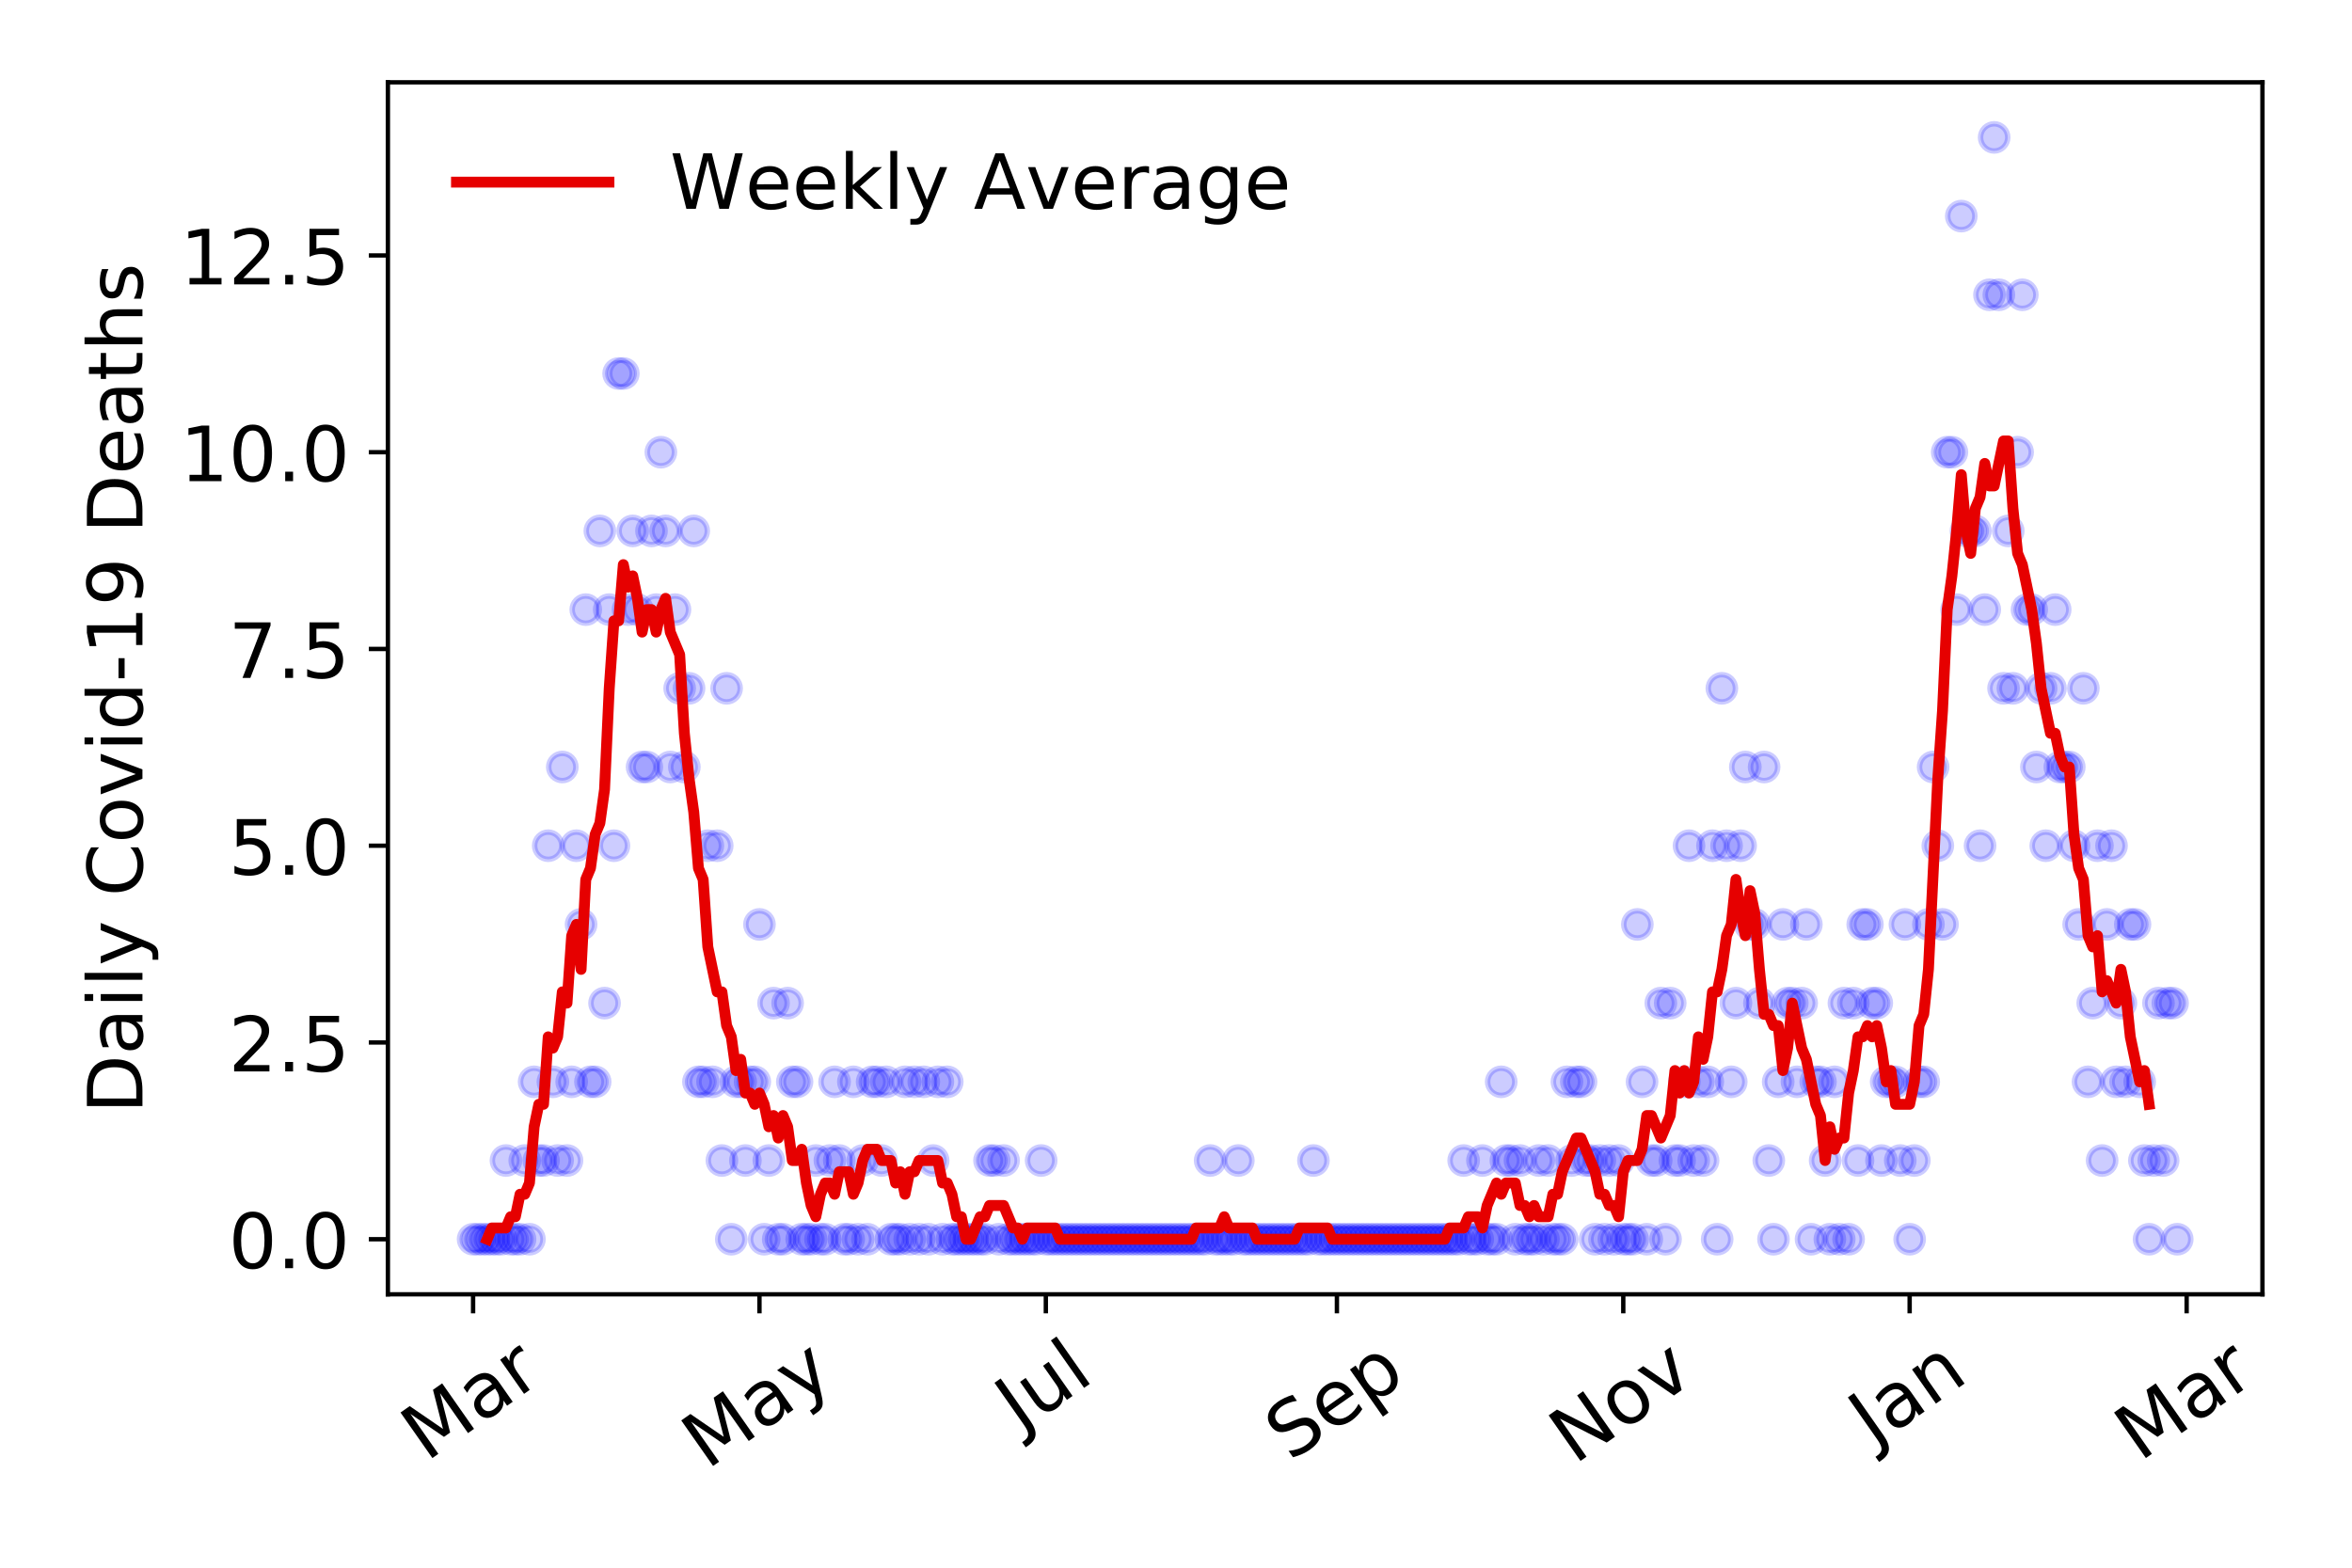 <?xml version="1.0" encoding="utf-8" standalone="no"?>
<!DOCTYPE svg PUBLIC "-//W3C//DTD SVG 1.1//EN"
  "http://www.w3.org/Graphics/SVG/1.1/DTD/svg11.dtd">
<!-- Created with matplotlib (https://matplotlib.org/) -->
<svg height="288pt" version="1.1" viewBox="0 0 432 288" width="432pt" xmlns="http://www.w3.org/2000/svg" xmlns:xlink="http://www.w3.org/1999/xlink">
 <defs>
  <style type="text/css">
*{stroke-linecap:butt;stroke-linejoin:round;}
  </style>
 </defs>
 <g id="figure_1">
  <g id="patch_1">
   <path d="M 0 288 
L 432 288 
L 432 0 
L 0 0 
z
" style="fill:#ffffff;"/>
  </g>
  <g id="axes_1">
   <g id="patch_2">
    <path d="M 71.245 237.778 
L 415.552 237.778 
L 415.552 15.12 
L 71.245 15.12 
z
" style="fill:#ffffff;"/>
   </g>
   <g id="matplotlib.axis_1">
    <g id="xtick_1">
     <g id="line2d_1">
      <defs>
       <path d="M 0 0 
L 0 3.5 
" id="m4a1479eaa1" style="stroke:#000000;stroke-width:0.8;"/>
      </defs>
      <g>
       <use style="stroke:#000000;stroke-width:0.8;" x="86.895" xlink:href="#m4a1479eaa1" y="237.778"/>
      </g>
     </g>
     <g id="text_1">
      <!-- Mar -->
      <defs>
       <path d="M 9.812 72.906 
L 24.516 72.906 
L 43.109 23.297 
L 61.812 72.906 
L 76.516 72.906 
L 76.516 0 
L 66.891 0 
L 66.891 64.016 
L 48.094 14.016 
L 38.188 14.016 
L 19.391 64.016 
L 19.391 0 
L 9.812 0 
z
" id="DejaVuSans-77"/>
       <path d="M 34.281 27.484 
Q 23.391 27.484 19.188 25 
Q 14.984 22.516 14.984 16.5 
Q 14.984 11.719 18.141 8.906 
Q 21.297 6.109 26.703 6.109 
Q 34.188 6.109 38.703 11.406 
Q 43.219 16.703 43.219 25.484 
L 43.219 27.484 
z
M 52.203 31.203 
L 52.203 0 
L 43.219 0 
L 43.219 8.297 
Q 40.141 3.328 35.547 0.953 
Q 30.953 -1.422 24.312 -1.422 
Q 15.922 -1.422 10.953 3.297 
Q 6 8.016 6 15.922 
Q 6 25.141 12.172 29.828 
Q 18.359 34.516 30.609 34.516 
L 43.219 34.516 
L 43.219 35.406 
Q 43.219 41.609 39.141 45 
Q 35.062 48.391 27.688 48.391 
Q 23 48.391 18.547 47.266 
Q 14.109 46.141 10.016 43.891 
L 10.016 52.203 
Q 14.938 54.109 19.578 55.047 
Q 24.219 56 28.609 56 
Q 40.484 56 46.344 49.844 
Q 52.203 43.703 52.203 31.203 
z
" id="DejaVuSans-97"/>
       <path d="M 41.109 46.297 
Q 39.594 47.172 37.812 47.578 
Q 36.031 48 33.891 48 
Q 26.266 48 22.188 43.047 
Q 18.109 38.094 18.109 28.812 
L 18.109 0 
L 9.078 0 
L 9.078 54.688 
L 18.109 54.688 
L 18.109 46.188 
Q 20.953 51.172 25.484 53.578 
Q 30.031 56 36.531 56 
Q 37.453 56 38.578 55.875 
Q 39.703 55.766 41.062 55.516 
z
" id="DejaVuSans-114"/>
      </defs>
      <g transform="translate(78.293 268.643)rotate(-35)scale(0.14 -0.14)">
       <use xlink:href="#DejaVuSans-77"/>
       <use x="86.279" xlink:href="#DejaVuSans-97"/>
       <use x="147.559" xlink:href="#DejaVuSans-114"/>
      </g>
     </g>
    </g>
    <g id="xtick_2">
     <g id="line2d_2">
      <g>
       <use style="stroke:#000000;stroke-width:0.8;" x="139.494" xlink:href="#m4a1479eaa1" y="237.778"/>
      </g>
     </g>
     <g id="text_2">
      <!-- May -->
      <defs>
       <path d="M 32.172 -5.078 
Q 28.375 -14.844 24.75 -17.812 
Q 21.141 -20.797 15.094 -20.797 
L 7.906 -20.797 
L 7.906 -13.281 
L 13.188 -13.281 
Q 16.891 -13.281 18.938 -11.516 
Q 21 -9.766 23.484 -3.219 
L 25.094 0.875 
L 2.984 54.688 
L 12.5 54.688 
L 29.594 11.922 
L 46.688 54.688 
L 56.203 54.688 
z
" id="DejaVuSans-121"/>
      </defs>
      <g transform="translate(129.855 270.094)rotate(-35)scale(0.14 -0.14)">
       <use xlink:href="#DejaVuSans-77"/>
       <use x="86.279" xlink:href="#DejaVuSans-97"/>
       <use x="147.559" xlink:href="#DejaVuSans-121"/>
      </g>
     </g>
    </g>
    <g id="xtick_3">
     <g id="line2d_3">
      <g>
       <use style="stroke:#000000;stroke-width:0.8;" x="192.093" xlink:href="#m4a1479eaa1" y="237.778"/>
      </g>
     </g>
     <g id="text_3">
      <!-- Jul -->
      <defs>
       <path d="M 9.812 72.906 
L 19.672 72.906 
L 19.672 5.078 
Q 19.672 -8.109 14.672 -14.062 
Q 9.672 -20.016 -1.422 -20.016 
L -5.172 -20.016 
L -5.172 -11.719 
L -2.094 -11.719 
Q 4.438 -11.719 7.125 -8.047 
Q 9.812 -4.391 9.812 5.078 
z
" id="DejaVuSans-74"/>
       <path d="M 8.5 21.578 
L 8.5 54.688 
L 17.484 54.688 
L 17.484 21.922 
Q 17.484 14.156 20.5 10.266 
Q 23.531 6.391 29.594 6.391 
Q 36.859 6.391 41.078 11.031 
Q 45.312 15.672 45.312 23.688 
L 45.312 54.688 
L 54.297 54.688 
L 54.297 0 
L 45.312 0 
L 45.312 8.406 
Q 42.047 3.422 37.719 1 
Q 33.406 -1.422 27.688 -1.422 
Q 18.266 -1.422 13.375 4.438 
Q 8.5 10.297 8.5 21.578 
z
M 31.109 56 
z
" id="DejaVuSans-117"/>
       <path d="M 9.422 75.984 
L 18.406 75.984 
L 18.406 0 
L 9.422 0 
z
" id="DejaVuSans-108"/>
      </defs>
      <g transform="translate(187.39 263.181)rotate(-35)scale(0.14 -0.14)">
       <use xlink:href="#DejaVuSans-74"/>
       <use x="29.492" xlink:href="#DejaVuSans-117"/>
       <use x="92.871" xlink:href="#DejaVuSans-108"/>
      </g>
     </g>
    </g>
    <g id="xtick_4">
     <g id="line2d_4">
      <g>
       <use style="stroke:#000000;stroke-width:0.8;" x="245.554" xlink:href="#m4a1479eaa1" y="237.778"/>
      </g>
     </g>
     <g id="text_4">
      <!-- Sep -->
      <defs>
       <path d="M 53.516 70.516 
L 53.516 60.891 
Q 47.906 63.578 42.922 64.891 
Q 37.938 66.219 33.297 66.219 
Q 25.25 66.219 20.875 63.094 
Q 16.5 59.969 16.5 54.203 
Q 16.5 49.359 19.406 46.891 
Q 22.312 44.438 30.422 42.922 
L 36.375 41.703 
Q 47.406 39.594 52.656 34.297 
Q 57.906 29 57.906 20.125 
Q 57.906 9.516 50.797 4.047 
Q 43.703 -1.422 29.984 -1.422 
Q 24.812 -1.422 18.969 -0.25 
Q 13.141 0.922 6.891 3.219 
L 6.891 13.375 
Q 12.891 10.016 18.656 8.297 
Q 24.422 6.594 29.984 6.594 
Q 38.422 6.594 43.016 9.906 
Q 47.609 13.234 47.609 19.391 
Q 47.609 24.75 44.312 27.781 
Q 41.016 30.812 33.5 32.328 
L 27.484 33.5 
Q 16.453 35.688 11.516 40.375 
Q 6.594 45.062 6.594 53.422 
Q 6.594 63.094 13.406 68.656 
Q 20.219 74.219 32.172 74.219 
Q 37.312 74.219 42.625 73.281 
Q 47.953 72.359 53.516 70.516 
z
" id="DejaVuSans-83"/>
       <path d="M 56.203 29.594 
L 56.203 25.203 
L 14.891 25.203 
Q 15.484 15.922 20.484 11.062 
Q 25.484 6.203 34.422 6.203 
Q 39.594 6.203 44.453 7.469 
Q 49.312 8.734 54.109 11.281 
L 54.109 2.781 
Q 49.266 0.734 44.188 -0.344 
Q 39.109 -1.422 33.891 -1.422 
Q 20.797 -1.422 13.156 6.188 
Q 5.516 13.812 5.516 26.812 
Q 5.516 40.234 12.766 48.109 
Q 20.016 56 32.328 56 
Q 43.359 56 49.781 48.891 
Q 56.203 41.797 56.203 29.594 
z
M 47.219 32.234 
Q 47.125 39.594 43.094 43.984 
Q 39.062 48.391 32.422 48.391 
Q 24.906 48.391 20.391 44.141 
Q 15.875 39.891 15.188 32.172 
z
" id="DejaVuSans-101"/>
       <path d="M 18.109 8.203 
L 18.109 -20.797 
L 9.078 -20.797 
L 9.078 54.688 
L 18.109 54.688 
L 18.109 46.391 
Q 20.953 51.266 25.266 53.625 
Q 29.594 56 35.594 56 
Q 45.562 56 51.781 48.094 
Q 58.016 40.188 58.016 27.297 
Q 58.016 14.406 51.781 6.484 
Q 45.562 -1.422 35.594 -1.422 
Q 29.594 -1.422 25.266 0.953 
Q 20.953 3.328 18.109 8.203 
z
M 48.688 27.297 
Q 48.688 37.203 44.609 42.844 
Q 40.531 48.484 33.406 48.484 
Q 26.266 48.484 22.188 42.844 
Q 18.109 37.203 18.109 27.297 
Q 18.109 17.391 22.188 11.75 
Q 26.266 6.109 33.406 6.109 
Q 40.531 6.109 44.609 11.75 
Q 48.688 17.391 48.688 27.297 
z
" id="DejaVuSans-112"/>
      </defs>
      <g transform="translate(236.962 268.629)rotate(-35)scale(0.14 -0.14)">
       <use xlink:href="#DejaVuSans-83"/>
       <use x="63.477" xlink:href="#DejaVuSans-101"/>
       <use x="125" xlink:href="#DejaVuSans-112"/>
      </g>
     </g>
    </g>
    <g id="xtick_5">
     <g id="line2d_5">
      <g>
       <use style="stroke:#000000;stroke-width:0.8;" x="298.153" xlink:href="#m4a1479eaa1" y="237.778"/>
      </g>
     </g>
     <g id="text_5">
      <!-- Nov -->
      <defs>
       <path d="M 9.812 72.906 
L 23.094 72.906 
L 55.422 11.922 
L 55.422 72.906 
L 64.984 72.906 
L 64.984 0 
L 51.703 0 
L 19.391 60.984 
L 19.391 0 
L 9.812 0 
z
" id="DejaVuSans-78"/>
       <path d="M 30.609 48.391 
Q 23.391 48.391 19.188 42.75 
Q 14.984 37.109 14.984 27.297 
Q 14.984 17.484 19.156 11.844 
Q 23.344 6.203 30.609 6.203 
Q 37.797 6.203 41.984 11.859 
Q 46.188 17.531 46.188 27.297 
Q 46.188 37.016 41.984 42.703 
Q 37.797 48.391 30.609 48.391 
z
M 30.609 56 
Q 42.328 56 49.016 48.375 
Q 55.719 40.766 55.719 27.297 
Q 55.719 13.875 49.016 6.219 
Q 42.328 -1.422 30.609 -1.422 
Q 18.844 -1.422 12.172 6.219 
Q 5.516 13.875 5.516 27.297 
Q 5.516 40.766 12.172 48.375 
Q 18.844 56 30.609 56 
z
" id="DejaVuSans-111"/>
       <path d="M 2.984 54.688 
L 12.5 54.688 
L 29.594 8.797 
L 46.688 54.688 
L 56.203 54.688 
L 35.688 0 
L 23.484 0 
z
" id="DejaVuSans-118"/>
      </defs>
      <g transform="translate(289.177 269.166)rotate(-35)scale(0.14 -0.14)">
       <use xlink:href="#DejaVuSans-78"/>
       <use x="74.805" xlink:href="#DejaVuSans-111"/>
       <use x="135.986" xlink:href="#DejaVuSans-118"/>
      </g>
     </g>
    </g>
    <g id="xtick_6">
     <g id="line2d_6">
      <g>
       <use style="stroke:#000000;stroke-width:0.8;" x="350.752" xlink:href="#m4a1479eaa1" y="237.778"/>
      </g>
     </g>
     <g id="text_6">
      <!-- Jan -->
      <defs>
       <path d="M 54.891 33.016 
L 54.891 0 
L 45.906 0 
L 45.906 32.719 
Q 45.906 40.484 42.875 44.328 
Q 39.844 48.188 33.797 48.188 
Q 26.516 48.188 22.312 43.547 
Q 18.109 38.922 18.109 30.906 
L 18.109 0 
L 9.078 0 
L 9.078 54.688 
L 18.109 54.688 
L 18.109 46.188 
Q 21.344 51.125 25.703 53.562 
Q 30.078 56 35.797 56 
Q 45.219 56 50.047 50.172 
Q 54.891 44.344 54.891 33.016 
z
" id="DejaVuSans-110"/>
      </defs>
      <g transform="translate(344.129 265.871)rotate(-35)scale(0.14 -0.14)">
       <use xlink:href="#DejaVuSans-74"/>
       <use x="29.492" xlink:href="#DejaVuSans-97"/>
       <use x="90.771" xlink:href="#DejaVuSans-110"/>
      </g>
     </g>
    </g>
    <g id="xtick_7">
     <g id="line2d_7">
      <g>
       <use style="stroke:#000000;stroke-width:0.8;" x="401.627" xlink:href="#m4a1479eaa1" y="237.778"/>
      </g>
     </g>
     <g id="text_7">
      <!-- Mar -->
      <g transform="translate(393.024 268.643)rotate(-35)scale(0.14 -0.14)">
       <use xlink:href="#DejaVuSans-77"/>
       <use x="86.279" xlink:href="#DejaVuSans-97"/>
       <use x="147.559" xlink:href="#DejaVuSans-114"/>
      </g>
     </g>
    </g>
   </g>
   <g id="matplotlib.axis_2">
    <g id="ytick_1">
     <g id="line2d_8">
      <defs>
       <path d="M 0 0 
L -3.5 0 
" id="mffe563f1a1" style="stroke:#000000;stroke-width:0.8;"/>
      </defs>
      <g>
       <use style="stroke:#000000;stroke-width:0.8;" x="71.245" xlink:href="#mffe563f1a1" y="227.657"/>
      </g>
     </g>
     <g id="text_8">
      <!-- 0.0 -->
      <defs>
       <path d="M 31.781 66.406 
Q 24.172 66.406 20.328 58.906 
Q 16.5 51.422 16.5 36.375 
Q 16.5 21.391 20.328 13.891 
Q 24.172 6.391 31.781 6.391 
Q 39.453 6.391 43.281 13.891 
Q 47.125 21.391 47.125 36.375 
Q 47.125 51.422 43.281 58.906 
Q 39.453 66.406 31.781 66.406 
z
M 31.781 74.219 
Q 44.047 74.219 50.516 64.516 
Q 56.984 54.828 56.984 36.375 
Q 56.984 17.969 50.516 8.266 
Q 44.047 -1.422 31.781 -1.422 
Q 19.531 -1.422 13.062 8.266 
Q 6.594 17.969 6.594 36.375 
Q 6.594 54.828 13.062 64.516 
Q 19.531 74.219 31.781 74.219 
z
" id="DejaVuSans-48"/>
       <path d="M 10.688 12.406 
L 21 12.406 
L 21 0 
L 10.688 0 
z
" id="DejaVuSans-46"/>
      </defs>
      <g transform="translate(41.981 232.976)scale(0.14 -0.14)">
       <use xlink:href="#DejaVuSans-48"/>
       <use x="63.623" xlink:href="#DejaVuSans-46"/>
       <use x="95.41" xlink:href="#DejaVuSans-48"/>
      </g>
     </g>
    </g>
    <g id="ytick_2">
     <g id="line2d_9">
      <g>
       <use style="stroke:#000000;stroke-width:0.8;" x="71.245" xlink:href="#mffe563f1a1" y="191.512"/>
      </g>
     </g>
     <g id="text_9">
      <!-- 2.5 -->
      <defs>
       <path d="M 19.188 8.297 
L 53.609 8.297 
L 53.609 0 
L 7.328 0 
L 7.328 8.297 
Q 12.938 14.109 22.625 23.891 
Q 32.328 33.688 34.812 36.531 
Q 39.547 41.844 41.422 45.531 
Q 43.312 49.219 43.312 52.781 
Q 43.312 58.594 39.234 62.25 
Q 35.156 65.922 28.609 65.922 
Q 23.969 65.922 18.812 64.312 
Q 13.672 62.703 7.812 59.422 
L 7.812 69.391 
Q 13.766 71.781 18.938 73 
Q 24.125 74.219 28.422 74.219 
Q 39.75 74.219 46.484 68.547 
Q 53.219 62.891 53.219 53.422 
Q 53.219 48.922 51.531 44.891 
Q 49.859 40.875 45.406 35.406 
Q 44.188 33.984 37.641 27.219 
Q 31.109 20.453 19.188 8.297 
z
" id="DejaVuSans-50"/>
       <path d="M 10.797 72.906 
L 49.516 72.906 
L 49.516 64.594 
L 19.828 64.594 
L 19.828 46.734 
Q 21.969 47.469 24.109 47.828 
Q 26.266 48.188 28.422 48.188 
Q 40.625 48.188 47.75 41.5 
Q 54.891 34.812 54.891 23.391 
Q 54.891 11.625 47.562 5.094 
Q 40.234 -1.422 26.906 -1.422 
Q 22.312 -1.422 17.547 -0.641 
Q 12.797 0.141 7.719 1.703 
L 7.719 11.625 
Q 12.109 9.234 16.797 8.062 
Q 21.484 6.891 26.703 6.891 
Q 35.156 6.891 40.078 11.328 
Q 45.016 15.766 45.016 23.391 
Q 45.016 31 40.078 35.438 
Q 35.156 39.891 26.703 39.891 
Q 22.75 39.891 18.812 39.016 
Q 14.891 38.141 10.797 36.281 
z
" id="DejaVuSans-53"/>
      </defs>
      <g transform="translate(41.981 196.83)scale(0.14 -0.14)">
       <use xlink:href="#DejaVuSans-50"/>
       <use x="63.623" xlink:href="#DejaVuSans-46"/>
       <use x="95.41" xlink:href="#DejaVuSans-53"/>
      </g>
     </g>
    </g>
    <g id="ytick_3">
     <g id="line2d_10">
      <g>
       <use style="stroke:#000000;stroke-width:0.8;" x="71.245" xlink:href="#mffe563f1a1" y="155.366"/>
      </g>
     </g>
     <g id="text_10">
      <!-- 5.0 -->
      <g transform="translate(41.981 160.685)scale(0.14 -0.14)">
       <use xlink:href="#DejaVuSans-53"/>
       <use x="63.623" xlink:href="#DejaVuSans-46"/>
       <use x="95.41" xlink:href="#DejaVuSans-48"/>
      </g>
     </g>
    </g>
    <g id="ytick_4">
     <g id="line2d_11">
      <g>
       <use style="stroke:#000000;stroke-width:0.8;" x="71.245" xlink:href="#mffe563f1a1" y="119.22"/>
      </g>
     </g>
     <g id="text_11">
      <!-- 7.5 -->
      <defs>
       <path d="M 8.203 72.906 
L 55.078 72.906 
L 55.078 68.703 
L 28.609 0 
L 18.312 0 
L 43.219 64.594 
L 8.203 64.594 
z
" id="DejaVuSans-55"/>
      </defs>
      <g transform="translate(41.981 124.539)scale(0.14 -0.14)">
       <use xlink:href="#DejaVuSans-55"/>
       <use x="63.623" xlink:href="#DejaVuSans-46"/>
       <use x="95.41" xlink:href="#DejaVuSans-53"/>
      </g>
     </g>
    </g>
    <g id="ytick_5">
     <g id="line2d_12">
      <g>
       <use style="stroke:#000000;stroke-width:0.8;" x="71.245" xlink:href="#mffe563f1a1" y="83.074"/>
      </g>
     </g>
     <g id="text_12">
      <!-- 10.0 -->
      <defs>
       <path d="M 12.406 8.297 
L 28.516 8.297 
L 28.516 63.922 
L 10.984 60.406 
L 10.984 69.391 
L 28.422 72.906 
L 38.281 72.906 
L 38.281 8.297 
L 54.391 8.297 
L 54.391 0 
L 12.406 0 
z
" id="DejaVuSans-49"/>
      </defs>
      <g transform="translate(33.073 88.393)scale(0.14 -0.14)">
       <use xlink:href="#DejaVuSans-49"/>
       <use x="63.623" xlink:href="#DejaVuSans-48"/>
       <use x="127.246" xlink:href="#DejaVuSans-46"/>
       <use x="159.033" xlink:href="#DejaVuSans-48"/>
      </g>
     </g>
    </g>
    <g id="ytick_6">
     <g id="line2d_13">
      <g>
       <use style="stroke:#000000;stroke-width:0.8;" x="71.245" xlink:href="#mffe563f1a1" y="46.928"/>
      </g>
     </g>
     <g id="text_13">
      <!-- 12.5 -->
      <g transform="translate(33.073 52.247)scale(0.14 -0.14)">
       <use xlink:href="#DejaVuSans-49"/>
       <use x="63.623" xlink:href="#DejaVuSans-50"/>
       <use x="127.246" xlink:href="#DejaVuSans-46"/>
       <use x="159.033" xlink:href="#DejaVuSans-53"/>
      </g>
     </g>
    </g>
    <g id="text_14">
     <!-- Daily Covid-19 Deaths -->
     <defs>
      <path d="M 19.672 64.797 
L 19.672 8.109 
L 31.594 8.109 
Q 46.688 8.109 53.688 14.938 
Q 60.688 21.781 60.688 36.531 
Q 60.688 51.172 53.688 57.984 
Q 46.688 64.797 31.594 64.797 
z
M 9.812 72.906 
L 30.078 72.906 
Q 51.266 72.906 61.172 64.094 
Q 71.094 55.281 71.094 36.531 
Q 71.094 17.672 61.125 8.828 
Q 51.172 0 30.078 0 
L 9.812 0 
z
" id="DejaVuSans-68"/>
      <path d="M 9.422 54.688 
L 18.406 54.688 
L 18.406 0 
L 9.422 0 
z
M 9.422 75.984 
L 18.406 75.984 
L 18.406 64.594 
L 9.422 64.594 
z
" id="DejaVuSans-105"/>
      <path id="DejaVuSans-32"/>
      <path d="M 64.406 67.281 
L 64.406 56.891 
Q 59.422 61.531 53.781 63.812 
Q 48.141 66.109 41.797 66.109 
Q 29.297 66.109 22.656 58.469 
Q 16.016 50.828 16.016 36.375 
Q 16.016 21.969 22.656 14.328 
Q 29.297 6.688 41.797 6.688 
Q 48.141 6.688 53.781 8.984 
Q 59.422 11.281 64.406 15.922 
L 64.406 5.609 
Q 59.234 2.094 53.438 0.328 
Q 47.656 -1.422 41.219 -1.422 
Q 24.656 -1.422 15.125 8.703 
Q 5.609 18.844 5.609 36.375 
Q 5.609 53.953 15.125 64.078 
Q 24.656 74.219 41.219 74.219 
Q 47.75 74.219 53.531 72.484 
Q 59.328 70.75 64.406 67.281 
z
" id="DejaVuSans-67"/>
      <path d="M 45.406 46.391 
L 45.406 75.984 
L 54.391 75.984 
L 54.391 0 
L 45.406 0 
L 45.406 8.203 
Q 42.578 3.328 38.25 0.953 
Q 33.938 -1.422 27.875 -1.422 
Q 17.969 -1.422 11.734 6.484 
Q 5.516 14.406 5.516 27.297 
Q 5.516 40.188 11.734 48.094 
Q 17.969 56 27.875 56 
Q 33.938 56 38.25 53.625 
Q 42.578 51.266 45.406 46.391 
z
M 14.797 27.297 
Q 14.797 17.391 18.875 11.75 
Q 22.953 6.109 30.078 6.109 
Q 37.203 6.109 41.297 11.75 
Q 45.406 17.391 45.406 27.297 
Q 45.406 37.203 41.297 42.844 
Q 37.203 48.484 30.078 48.484 
Q 22.953 48.484 18.875 42.844 
Q 14.797 37.203 14.797 27.297 
z
" id="DejaVuSans-100"/>
      <path d="M 4.891 31.391 
L 31.203 31.391 
L 31.203 23.391 
L 4.891 23.391 
z
" id="DejaVuSans-45"/>
      <path d="M 10.984 1.516 
L 10.984 10.5 
Q 14.703 8.734 18.5 7.812 
Q 22.312 6.891 25.984 6.891 
Q 35.75 6.891 40.891 13.453 
Q 46.047 20.016 46.781 33.406 
Q 43.953 29.203 39.594 26.953 
Q 35.25 24.703 29.984 24.703 
Q 19.047 24.703 12.672 31.312 
Q 6.297 37.938 6.297 49.422 
Q 6.297 60.641 12.938 67.422 
Q 19.578 74.219 30.609 74.219 
Q 43.266 74.219 49.922 64.516 
Q 56.594 54.828 56.594 36.375 
Q 56.594 19.141 48.406 8.859 
Q 40.234 -1.422 26.422 -1.422 
Q 22.703 -1.422 18.891 -0.688 
Q 15.094 0.047 10.984 1.516 
z
M 30.609 32.422 
Q 37.25 32.422 41.125 36.953 
Q 45.016 41.5 45.016 49.422 
Q 45.016 57.281 41.125 61.844 
Q 37.25 66.406 30.609 66.406 
Q 23.969 66.406 20.094 61.844 
Q 16.219 57.281 16.219 49.422 
Q 16.219 41.5 20.094 36.953 
Q 23.969 32.422 30.609 32.422 
z
" id="DejaVuSans-57"/>
      <path d="M 18.312 70.219 
L 18.312 54.688 
L 36.812 54.688 
L 36.812 47.703 
L 18.312 47.703 
L 18.312 18.016 
Q 18.312 11.328 20.141 9.422 
Q 21.969 7.516 27.594 7.516 
L 36.812 7.516 
L 36.812 0 
L 27.594 0 
Q 17.188 0 13.234 3.875 
Q 9.281 7.766 9.281 18.016 
L 9.281 47.703 
L 2.688 47.703 
L 2.688 54.688 
L 9.281 54.688 
L 9.281 70.219 
z
" id="DejaVuSans-116"/>
      <path d="M 54.891 33.016 
L 54.891 0 
L 45.906 0 
L 45.906 32.719 
Q 45.906 40.484 42.875 44.328 
Q 39.844 48.188 33.797 48.188 
Q 26.516 48.188 22.312 43.547 
Q 18.109 38.922 18.109 30.906 
L 18.109 0 
L 9.078 0 
L 9.078 75.984 
L 18.109 75.984 
L 18.109 46.188 
Q 21.344 51.125 25.703 53.562 
Q 30.078 56 35.797 56 
Q 45.219 56 50.047 50.172 
Q 54.891 44.344 54.891 33.016 
z
" id="DejaVuSans-104"/>
      <path d="M 44.281 53.078 
L 44.281 44.578 
Q 40.484 46.531 36.375 47.5 
Q 32.281 48.484 27.875 48.484 
Q 21.188 48.484 17.844 46.438 
Q 14.5 44.391 14.5 40.281 
Q 14.5 37.156 16.891 35.375 
Q 19.281 33.594 26.516 31.984 
L 29.594 31.297 
Q 39.156 29.25 43.188 25.516 
Q 47.219 21.781 47.219 15.094 
Q 47.219 7.469 41.188 3.016 
Q 35.156 -1.422 24.609 -1.422 
Q 20.219 -1.422 15.453 -0.562 
Q 10.688 0.297 5.422 2 
L 5.422 11.281 
Q 10.406 8.688 15.234 7.391 
Q 20.062 6.109 24.812 6.109 
Q 31.156 6.109 34.562 8.281 
Q 37.984 10.453 37.984 14.406 
Q 37.984 18.062 35.516 20.016 
Q 33.062 21.969 24.703 23.781 
L 21.578 24.516 
Q 13.234 26.266 9.516 29.906 
Q 5.812 33.547 5.812 39.891 
Q 5.812 47.609 11.281 51.797 
Q 16.75 56 26.812 56 
Q 31.781 56 36.172 55.266 
Q 40.578 54.547 44.281 53.078 
z
" id="DejaVuSans-115"/>
     </defs>
     <g transform="translate(26.162 204.56)rotate(-90)scale(0.14 -0.14)">
      <use xlink:href="#DejaVuSans-68"/>
      <use x="77.002" xlink:href="#DejaVuSans-97"/>
      <use x="138.281" xlink:href="#DejaVuSans-105"/>
      <use x="166.064" xlink:href="#DejaVuSans-108"/>
      <use x="193.848" xlink:href="#DejaVuSans-121"/>
      <use x="253.027" xlink:href="#DejaVuSans-32"/>
      <use x="284.814" xlink:href="#DejaVuSans-67"/>
      <use x="354.639" xlink:href="#DejaVuSans-111"/>
      <use x="415.82" xlink:href="#DejaVuSans-118"/>
      <use x="475" xlink:href="#DejaVuSans-105"/>
      <use x="502.783" xlink:href="#DejaVuSans-100"/>
      <use x="566.26" xlink:href="#DejaVuSans-45"/>
      <use x="602.344" xlink:href="#DejaVuSans-49"/>
      <use x="665.967" xlink:href="#DejaVuSans-57"/>
      <use x="729.59" xlink:href="#DejaVuSans-32"/>
      <use x="761.377" xlink:href="#DejaVuSans-68"/>
      <use x="838.379" xlink:href="#DejaVuSans-101"/>
      <use x="899.902" xlink:href="#DejaVuSans-97"/>
      <use x="961.182" xlink:href="#DejaVuSans-116"/>
      <use x="1000.391" xlink:href="#DejaVuSans-104"/>
      <use x="1063.77" xlink:href="#DejaVuSans-115"/>
     </g>
    </g>
   </g>
   <g id="line2d_14">
    <defs>
     <path d="M 0 2.5 
C 0.663 2.5 1.299 2.237 1.768 1.768 
C 2.237 1.299 2.5 0.663 2.5 0 
C 2.5 -0.663 2.237 -1.299 1.768 -1.768 
C 1.299 -2.237 0.663 -2.5 0 -2.5 
C -0.663 -2.5 -1.299 -2.237 -1.768 -1.768 
C -2.237 -1.299 -2.5 -0.663 -2.5 0 
C -2.5 0.663 -2.237 1.299 -1.768 1.768 
C -1.299 2.237 -0.663 2.5 0 2.5 
z
" id="m20a7eec412" style="stroke:#0000ff;stroke-opacity:0.2;"/>
    </defs>
    <g clip-path="url(#p547b02c1d9)">
     <use style="fill:#0000ff;fill-opacity:0.2;stroke:#0000ff;stroke-opacity:0.2;" x="86.895" xlink:href="#m20a7eec412" y="227.657"/>
     <use style="fill:#0000ff;fill-opacity:0.2;stroke:#0000ff;stroke-opacity:0.2;" x="87.758" xlink:href="#m20a7eec412" y="227.657"/>
     <use style="fill:#0000ff;fill-opacity:0.2;stroke:#0000ff;stroke-opacity:0.2;" x="88.62" xlink:href="#m20a7eec412" y="227.657"/>
     <use style="fill:#0000ff;fill-opacity:0.2;stroke:#0000ff;stroke-opacity:0.2;" x="89.482" xlink:href="#m20a7eec412" y="227.657"/>
     <use style="fill:#0000ff;fill-opacity:0.2;stroke:#0000ff;stroke-opacity:0.2;" x="90.344" xlink:href="#m20a7eec412" y="227.657"/>
     <use style="fill:#0000ff;fill-opacity:0.2;stroke:#0000ff;stroke-opacity:0.2;" x="91.207" xlink:href="#m20a7eec412" y="227.657"/>
     <use style="fill:#0000ff;fill-opacity:0.2;stroke:#0000ff;stroke-opacity:0.2;" x="92.069" xlink:href="#m20a7eec412" y="227.657"/>
     <use style="fill:#0000ff;fill-opacity:0.2;stroke:#0000ff;stroke-opacity:0.2;" x="92.931" xlink:href="#m20a7eec412" y="213.199"/>
     <use style="fill:#0000ff;fill-opacity:0.2;stroke:#0000ff;stroke-opacity:0.2;" x="93.794" xlink:href="#m20a7eec412" y="227.657"/>
     <use style="fill:#0000ff;fill-opacity:0.2;stroke:#0000ff;stroke-opacity:0.2;" x="94.656" xlink:href="#m20a7eec412" y="227.657"/>
     <use style="fill:#0000ff;fill-opacity:0.2;stroke:#0000ff;stroke-opacity:0.2;" x="95.518" xlink:href="#m20a7eec412" y="227.657"/>
     <use style="fill:#0000ff;fill-opacity:0.2;stroke:#0000ff;stroke-opacity:0.2;" x="96.38" xlink:href="#m20a7eec412" y="213.199"/>
     <use style="fill:#0000ff;fill-opacity:0.2;stroke:#0000ff;stroke-opacity:0.2;" x="97.243" xlink:href="#m20a7eec412" y="227.657"/>
     <use style="fill:#0000ff;fill-opacity:0.2;stroke:#0000ff;stroke-opacity:0.2;" x="98.105" xlink:href="#m20a7eec412" y="198.741"/>
     <use style="fill:#0000ff;fill-opacity:0.2;stroke:#0000ff;stroke-opacity:0.2;" x="98.967" xlink:href="#m20a7eec412" y="213.199"/>
     <use style="fill:#0000ff;fill-opacity:0.2;stroke:#0000ff;stroke-opacity:0.2;" x="99.83" xlink:href="#m20a7eec412" y="213.199"/>
     <use style="fill:#0000ff;fill-opacity:0.2;stroke:#0000ff;stroke-opacity:0.2;" x="100.692" xlink:href="#m20a7eec412" y="155.366"/>
     <use style="fill:#0000ff;fill-opacity:0.2;stroke:#0000ff;stroke-opacity:0.2;" x="101.554" xlink:href="#m20a7eec412" y="198.741"/>
     <use style="fill:#0000ff;fill-opacity:0.2;stroke:#0000ff;stroke-opacity:0.2;" x="102.416" xlink:href="#m20a7eec412" y="213.199"/>
     <use style="fill:#0000ff;fill-opacity:0.2;stroke:#0000ff;stroke-opacity:0.2;" x="103.279" xlink:href="#m20a7eec412" y="140.907"/>
     <use style="fill:#0000ff;fill-opacity:0.2;stroke:#0000ff;stroke-opacity:0.2;" x="104.141" xlink:href="#m20a7eec412" y="213.199"/>
     <use style="fill:#0000ff;fill-opacity:0.2;stroke:#0000ff;stroke-opacity:0.2;" x="105.003" xlink:href="#m20a7eec412" y="198.741"/>
     <use style="fill:#0000ff;fill-opacity:0.2;stroke:#0000ff;stroke-opacity:0.2;" x="105.865" xlink:href="#m20a7eec412" y="155.366"/>
     <use style="fill:#0000ff;fill-opacity:0.2;stroke:#0000ff;stroke-opacity:0.2;" x="106.728" xlink:href="#m20a7eec412" y="169.824"/>
     <use style="fill:#0000ff;fill-opacity:0.2;stroke:#0000ff;stroke-opacity:0.2;" x="107.59" xlink:href="#m20a7eec412" y="111.991"/>
     <use style="fill:#0000ff;fill-opacity:0.2;stroke:#0000ff;stroke-opacity:0.2;" x="108.452" xlink:href="#m20a7eec412" y="198.741"/>
     <use style="fill:#0000ff;fill-opacity:0.2;stroke:#0000ff;stroke-opacity:0.2;" x="109.315" xlink:href="#m20a7eec412" y="198.741"/>
     <use style="fill:#0000ff;fill-opacity:0.2;stroke:#0000ff;stroke-opacity:0.2;" x="110.177" xlink:href="#m20a7eec412" y="97.532"/>
     <use style="fill:#0000ff;fill-opacity:0.2;stroke:#0000ff;stroke-opacity:0.2;" x="111.039" xlink:href="#m20a7eec412" y="184.282"/>
     <use style="fill:#0000ff;fill-opacity:0.2;stroke:#0000ff;stroke-opacity:0.2;" x="111.901" xlink:href="#m20a7eec412" y="111.991"/>
     <use style="fill:#0000ff;fill-opacity:0.2;stroke:#0000ff;stroke-opacity:0.2;" x="112.764" xlink:href="#m20a7eec412" y="155.366"/>
     <use style="fill:#0000ff;fill-opacity:0.2;stroke:#0000ff;stroke-opacity:0.2;" x="113.626" xlink:href="#m20a7eec412" y="68.616"/>
     <use style="fill:#0000ff;fill-opacity:0.2;stroke:#0000ff;stroke-opacity:0.2;" x="114.488" xlink:href="#m20a7eec412" y="68.616"/>
     <use style="fill:#0000ff;fill-opacity:0.2;stroke:#0000ff;stroke-opacity:0.2;" x="115.35" xlink:href="#m20a7eec412" y="111.991"/>
     <use style="fill:#0000ff;fill-opacity:0.2;stroke:#0000ff;stroke-opacity:0.2;" x="116.213" xlink:href="#m20a7eec412" y="97.532"/>
     <use style="fill:#0000ff;fill-opacity:0.2;stroke:#0000ff;stroke-opacity:0.2;" x="117.075" xlink:href="#m20a7eec412" y="111.991"/>
     <use style="fill:#0000ff;fill-opacity:0.2;stroke:#0000ff;stroke-opacity:0.2;" x="117.937" xlink:href="#m20a7eec412" y="140.907"/>
     <use style="fill:#0000ff;fill-opacity:0.2;stroke:#0000ff;stroke-opacity:0.2;" x="118.8" xlink:href="#m20a7eec412" y="140.907"/>
     <use style="fill:#0000ff;fill-opacity:0.2;stroke:#0000ff;stroke-opacity:0.2;" x="119.662" xlink:href="#m20a7eec412" y="97.532"/>
     <use style="fill:#0000ff;fill-opacity:0.2;stroke:#0000ff;stroke-opacity:0.2;" x="120.524" xlink:href="#m20a7eec412" y="111.991"/>
     <use style="fill:#0000ff;fill-opacity:0.2;stroke:#0000ff;stroke-opacity:0.2;" x="121.386" xlink:href="#m20a7eec412" y="83.074"/>
     <use style="fill:#0000ff;fill-opacity:0.2;stroke:#0000ff;stroke-opacity:0.2;" x="122.249" xlink:href="#m20a7eec412" y="97.532"/>
     <use style="fill:#0000ff;fill-opacity:0.2;stroke:#0000ff;stroke-opacity:0.2;" x="123.111" xlink:href="#m20a7eec412" y="140.907"/>
     <use style="fill:#0000ff;fill-opacity:0.2;stroke:#0000ff;stroke-opacity:0.2;" x="123.973" xlink:href="#m20a7eec412" y="111.991"/>
     <use style="fill:#0000ff;fill-opacity:0.2;stroke:#0000ff;stroke-opacity:0.2;" x="124.836" xlink:href="#m20a7eec412" y="126.449"/>
     <use style="fill:#0000ff;fill-opacity:0.2;stroke:#0000ff;stroke-opacity:0.2;" x="125.698" xlink:href="#m20a7eec412" y="140.907"/>
     <use style="fill:#0000ff;fill-opacity:0.2;stroke:#0000ff;stroke-opacity:0.2;" x="126.56" xlink:href="#m20a7eec412" y="126.449"/>
     <use style="fill:#0000ff;fill-opacity:0.2;stroke:#0000ff;stroke-opacity:0.2;" x="127.422" xlink:href="#m20a7eec412" y="97.532"/>
     <use style="fill:#0000ff;fill-opacity:0.2;stroke:#0000ff;stroke-opacity:0.2;" x="128.285" xlink:href="#m20a7eec412" y="198.741"/>
     <use style="fill:#0000ff;fill-opacity:0.2;stroke:#0000ff;stroke-opacity:0.2;" x="129.147" xlink:href="#m20a7eec412" y="198.741"/>
     <use style="fill:#0000ff;fill-opacity:0.2;stroke:#0000ff;stroke-opacity:0.2;" x="130.009" xlink:href="#m20a7eec412" y="155.366"/>
     <use style="fill:#0000ff;fill-opacity:0.2;stroke:#0000ff;stroke-opacity:0.2;" x="130.871" xlink:href="#m20a7eec412" y="198.741"/>
     <use style="fill:#0000ff;fill-opacity:0.2;stroke:#0000ff;stroke-opacity:0.2;" x="131.734" xlink:href="#m20a7eec412" y="155.366"/>
     <use style="fill:#0000ff;fill-opacity:0.2;stroke:#0000ff;stroke-opacity:0.2;" x="132.596" xlink:href="#m20a7eec412" y="213.199"/>
     <use style="fill:#0000ff;fill-opacity:0.2;stroke:#0000ff;stroke-opacity:0.2;" x="133.458" xlink:href="#m20a7eec412" y="126.449"/>
     <use style="fill:#0000ff;fill-opacity:0.2;stroke:#0000ff;stroke-opacity:0.2;" x="134.321" xlink:href="#m20a7eec412" y="227.657"/>
     <use style="fill:#0000ff;fill-opacity:0.2;stroke:#0000ff;stroke-opacity:0.2;" x="135.183" xlink:href="#m20a7eec412" y="198.741"/>
     <use style="fill:#0000ff;fill-opacity:0.2;stroke:#0000ff;stroke-opacity:0.2;" x="136.045" xlink:href="#m20a7eec412" y="198.741"/>
     <use style="fill:#0000ff;fill-opacity:0.2;stroke:#0000ff;stroke-opacity:0.2;" x="136.907" xlink:href="#m20a7eec412" y="213.199"/>
     <use style="fill:#0000ff;fill-opacity:0.2;stroke:#0000ff;stroke-opacity:0.2;" x="137.77" xlink:href="#m20a7eec412" y="198.741"/>
     <use style="fill:#0000ff;fill-opacity:0.2;stroke:#0000ff;stroke-opacity:0.2;" x="138.632" xlink:href="#m20a7eec412" y="198.741"/>
     <use style="fill:#0000ff;fill-opacity:0.2;stroke:#0000ff;stroke-opacity:0.2;" x="139.494" xlink:href="#m20a7eec412" y="169.824"/>
     <use style="fill:#0000ff;fill-opacity:0.2;stroke:#0000ff;stroke-opacity:0.2;" x="140.357" xlink:href="#m20a7eec412" y="227.657"/>
     <use style="fill:#0000ff;fill-opacity:0.2;stroke:#0000ff;stroke-opacity:0.2;" x="141.219" xlink:href="#m20a7eec412" y="213.199"/>
     <use style="fill:#0000ff;fill-opacity:0.2;stroke:#0000ff;stroke-opacity:0.2;" x="142.081" xlink:href="#m20a7eec412" y="184.282"/>
     <use style="fill:#0000ff;fill-opacity:0.2;stroke:#0000ff;stroke-opacity:0.2;" x="142.943" xlink:href="#m20a7eec412" y="227.657"/>
     <use style="fill:#0000ff;fill-opacity:0.2;stroke:#0000ff;stroke-opacity:0.2;" x="143.806" xlink:href="#m20a7eec412" y="227.657"/>
     <use style="fill:#0000ff;fill-opacity:0.2;stroke:#0000ff;stroke-opacity:0.2;" x="144.668" xlink:href="#m20a7eec412" y="184.282"/>
     <use style="fill:#0000ff;fill-opacity:0.2;stroke:#0000ff;stroke-opacity:0.2;" x="145.53" xlink:href="#m20a7eec412" y="198.741"/>
     <use style="fill:#0000ff;fill-opacity:0.2;stroke:#0000ff;stroke-opacity:0.2;" x="146.392" xlink:href="#m20a7eec412" y="198.741"/>
     <use style="fill:#0000ff;fill-opacity:0.2;stroke:#0000ff;stroke-opacity:0.2;" x="147.255" xlink:href="#m20a7eec412" y="227.657"/>
     <use style="fill:#0000ff;fill-opacity:0.2;stroke:#0000ff;stroke-opacity:0.2;" x="148.117" xlink:href="#m20a7eec412" y="227.657"/>
     <use style="fill:#0000ff;fill-opacity:0.2;stroke:#0000ff;stroke-opacity:0.2;" x="148.979" xlink:href="#m20a7eec412" y="227.657"/>
     <use style="fill:#0000ff;fill-opacity:0.2;stroke:#0000ff;stroke-opacity:0.2;" x="149.842" xlink:href="#m20a7eec412" y="213.199"/>
     <use style="fill:#0000ff;fill-opacity:0.2;stroke:#0000ff;stroke-opacity:0.2;" x="150.704" xlink:href="#m20a7eec412" y="227.657"/>
     <use style="fill:#0000ff;fill-opacity:0.2;stroke:#0000ff;stroke-opacity:0.2;" x="151.566" xlink:href="#m20a7eec412" y="227.657"/>
     <use style="fill:#0000ff;fill-opacity:0.2;stroke:#0000ff;stroke-opacity:0.2;" x="152.428" xlink:href="#m20a7eec412" y="213.199"/>
     <use style="fill:#0000ff;fill-opacity:0.2;stroke:#0000ff;stroke-opacity:0.2;" x="153.291" xlink:href="#m20a7eec412" y="198.741"/>
     <use style="fill:#0000ff;fill-opacity:0.2;stroke:#0000ff;stroke-opacity:0.2;" x="154.153" xlink:href="#m20a7eec412" y="213.199"/>
     <use style="fill:#0000ff;fill-opacity:0.2;stroke:#0000ff;stroke-opacity:0.2;" x="155.015" xlink:href="#m20a7eec412" y="227.657"/>
     <use style="fill:#0000ff;fill-opacity:0.2;stroke:#0000ff;stroke-opacity:0.2;" x="155.878" xlink:href="#m20a7eec412" y="227.657"/>
     <use style="fill:#0000ff;fill-opacity:0.2;stroke:#0000ff;stroke-opacity:0.2;" x="156.74" xlink:href="#m20a7eec412" y="198.741"/>
     <use style="fill:#0000ff;fill-opacity:0.2;stroke:#0000ff;stroke-opacity:0.2;" x="157.602" xlink:href="#m20a7eec412" y="227.657"/>
     <use style="fill:#0000ff;fill-opacity:0.2;stroke:#0000ff;stroke-opacity:0.2;" x="158.464" xlink:href="#m20a7eec412" y="213.199"/>
     <use style="fill:#0000ff;fill-opacity:0.2;stroke:#0000ff;stroke-opacity:0.2;" x="159.327" xlink:href="#m20a7eec412" y="227.657"/>
     <use style="fill:#0000ff;fill-opacity:0.2;stroke:#0000ff;stroke-opacity:0.2;" x="160.189" xlink:href="#m20a7eec412" y="198.741"/>
     <use style="fill:#0000ff;fill-opacity:0.2;stroke:#0000ff;stroke-opacity:0.2;" x="161.051" xlink:href="#m20a7eec412" y="198.741"/>
     <use style="fill:#0000ff;fill-opacity:0.2;stroke:#0000ff;stroke-opacity:0.2;" x="161.913" xlink:href="#m20a7eec412" y="213.199"/>
     <use style="fill:#0000ff;fill-opacity:0.2;stroke:#0000ff;stroke-opacity:0.2;" x="162.776" xlink:href="#m20a7eec412" y="198.741"/>
     <use style="fill:#0000ff;fill-opacity:0.2;stroke:#0000ff;stroke-opacity:0.2;" x="163.638" xlink:href="#m20a7eec412" y="227.657"/>
     <use style="fill:#0000ff;fill-opacity:0.2;stroke:#0000ff;stroke-opacity:0.2;" x="164.5" xlink:href="#m20a7eec412" y="227.657"/>
     <use style="fill:#0000ff;fill-opacity:0.2;stroke:#0000ff;stroke-opacity:0.2;" x="165.363" xlink:href="#m20a7eec412" y="227.657"/>
     <use style="fill:#0000ff;fill-opacity:0.2;stroke:#0000ff;stroke-opacity:0.2;" x="166.225" xlink:href="#m20a7eec412" y="198.741"/>
     <use style="fill:#0000ff;fill-opacity:0.2;stroke:#0000ff;stroke-opacity:0.2;" x="167.087" xlink:href="#m20a7eec412" y="227.657"/>
     <use style="fill:#0000ff;fill-opacity:0.2;stroke:#0000ff;stroke-opacity:0.2;" x="167.949" xlink:href="#m20a7eec412" y="198.741"/>
     <use style="fill:#0000ff;fill-opacity:0.2;stroke:#0000ff;stroke-opacity:0.2;" x="168.812" xlink:href="#m20a7eec412" y="227.657"/>
     <use style="fill:#0000ff;fill-opacity:0.2;stroke:#0000ff;stroke-opacity:0.2;" x="169.674" xlink:href="#m20a7eec412" y="198.741"/>
     <use style="fill:#0000ff;fill-opacity:0.2;stroke:#0000ff;stroke-opacity:0.2;" x="170.536" xlink:href="#m20a7eec412" y="227.657"/>
     <use style="fill:#0000ff;fill-opacity:0.2;stroke:#0000ff;stroke-opacity:0.2;" x="171.399" xlink:href="#m20a7eec412" y="213.199"/>
     <use style="fill:#0000ff;fill-opacity:0.2;stroke:#0000ff;stroke-opacity:0.2;" x="172.261" xlink:href="#m20a7eec412" y="198.741"/>
     <use style="fill:#0000ff;fill-opacity:0.2;stroke:#0000ff;stroke-opacity:0.2;" x="173.123" xlink:href="#m20a7eec412" y="227.657"/>
     <use style="fill:#0000ff;fill-opacity:0.2;stroke:#0000ff;stroke-opacity:0.2;" x="173.985" xlink:href="#m20a7eec412" y="198.741"/>
     <use style="fill:#0000ff;fill-opacity:0.2;stroke:#0000ff;stroke-opacity:0.2;" x="174.848" xlink:href="#m20a7eec412" y="227.657"/>
     <use style="fill:#0000ff;fill-opacity:0.2;stroke:#0000ff;stroke-opacity:0.2;" x="175.71" xlink:href="#m20a7eec412" y="227.657"/>
     <use style="fill:#0000ff;fill-opacity:0.2;stroke:#0000ff;stroke-opacity:0.2;" x="176.572" xlink:href="#m20a7eec412" y="227.657"/>
     <use style="fill:#0000ff;fill-opacity:0.2;stroke:#0000ff;stroke-opacity:0.2;" x="177.434" xlink:href="#m20a7eec412" y="227.657"/>
     <use style="fill:#0000ff;fill-opacity:0.2;stroke:#0000ff;stroke-opacity:0.2;" x="178.297" xlink:href="#m20a7eec412" y="227.657"/>
     <use style="fill:#0000ff;fill-opacity:0.2;stroke:#0000ff;stroke-opacity:0.2;" x="179.159" xlink:href="#m20a7eec412" y="227.657"/>
     <use style="fill:#0000ff;fill-opacity:0.2;stroke:#0000ff;stroke-opacity:0.2;" x="180.021" xlink:href="#m20a7eec412" y="227.657"/>
     <use style="fill:#0000ff;fill-opacity:0.2;stroke:#0000ff;stroke-opacity:0.2;" x="180.884" xlink:href="#m20a7eec412" y="227.657"/>
     <use style="fill:#0000ff;fill-opacity:0.2;stroke:#0000ff;stroke-opacity:0.2;" x="181.746" xlink:href="#m20a7eec412" y="213.199"/>
     <use style="fill:#0000ff;fill-opacity:0.2;stroke:#0000ff;stroke-opacity:0.2;" x="182.608" xlink:href="#m20a7eec412" y="213.199"/>
     <use style="fill:#0000ff;fill-opacity:0.2;stroke:#0000ff;stroke-opacity:0.2;" x="183.47" xlink:href="#m20a7eec412" y="227.657"/>
     <use style="fill:#0000ff;fill-opacity:0.2;stroke:#0000ff;stroke-opacity:0.2;" x="184.333" xlink:href="#m20a7eec412" y="213.199"/>
     <use style="fill:#0000ff;fill-opacity:0.2;stroke:#0000ff;stroke-opacity:0.2;" x="185.195" xlink:href="#m20a7eec412" y="227.657"/>
     <use style="fill:#0000ff;fill-opacity:0.2;stroke:#0000ff;stroke-opacity:0.2;" x="186.057" xlink:href="#m20a7eec412" y="227.657"/>
     <use style="fill:#0000ff;fill-opacity:0.2;stroke:#0000ff;stroke-opacity:0.2;" x="186.92" xlink:href="#m20a7eec412" y="227.657"/>
     <use style="fill:#0000ff;fill-opacity:0.2;stroke:#0000ff;stroke-opacity:0.2;" x="187.782" xlink:href="#m20a7eec412" y="227.657"/>
     <use style="fill:#0000ff;fill-opacity:0.2;stroke:#0000ff;stroke-opacity:0.2;" x="188.644" xlink:href="#m20a7eec412" y="227.657"/>
     <use style="fill:#0000ff;fill-opacity:0.2;stroke:#0000ff;stroke-opacity:0.2;" x="189.506" xlink:href="#m20a7eec412" y="227.657"/>
     <use style="fill:#0000ff;fill-opacity:0.2;stroke:#0000ff;stroke-opacity:0.2;" x="190.369" xlink:href="#m20a7eec412" y="227.657"/>
     <use style="fill:#0000ff;fill-opacity:0.2;stroke:#0000ff;stroke-opacity:0.2;" x="191.231" xlink:href="#m20a7eec412" y="213.199"/>
     <use style="fill:#0000ff;fill-opacity:0.2;stroke:#0000ff;stroke-opacity:0.2;" x="192.093" xlink:href="#m20a7eec412" y="227.657"/>
     <use style="fill:#0000ff;fill-opacity:0.2;stroke:#0000ff;stroke-opacity:0.2;" x="192.955" xlink:href="#m20a7eec412" y="227.657"/>
     <use style="fill:#0000ff;fill-opacity:0.2;stroke:#0000ff;stroke-opacity:0.2;" x="193.818" xlink:href="#m20a7eec412" y="227.657"/>
     <use style="fill:#0000ff;fill-opacity:0.2;stroke:#0000ff;stroke-opacity:0.2;" x="194.68" xlink:href="#m20a7eec412" y="227.657"/>
     <use style="fill:#0000ff;fill-opacity:0.2;stroke:#0000ff;stroke-opacity:0.2;" x="195.542" xlink:href="#m20a7eec412" y="227.657"/>
     <use style="fill:#0000ff;fill-opacity:0.2;stroke:#0000ff;stroke-opacity:0.2;" x="196.405" xlink:href="#m20a7eec412" y="227.657"/>
     <use style="fill:#0000ff;fill-opacity:0.2;stroke:#0000ff;stroke-opacity:0.2;" x="197.267" xlink:href="#m20a7eec412" y="227.657"/>
     <use style="fill:#0000ff;fill-opacity:0.2;stroke:#0000ff;stroke-opacity:0.2;" x="198.129" xlink:href="#m20a7eec412" y="227.657"/>
     <use style="fill:#0000ff;fill-opacity:0.2;stroke:#0000ff;stroke-opacity:0.2;" x="198.991" xlink:href="#m20a7eec412" y="227.657"/>
     <use style="fill:#0000ff;fill-opacity:0.2;stroke:#0000ff;stroke-opacity:0.2;" x="199.854" xlink:href="#m20a7eec412" y="227.657"/>
     <use style="fill:#0000ff;fill-opacity:0.2;stroke:#0000ff;stroke-opacity:0.2;" x="200.716" xlink:href="#m20a7eec412" y="227.657"/>
     <use style="fill:#0000ff;fill-opacity:0.2;stroke:#0000ff;stroke-opacity:0.2;" x="201.578" xlink:href="#m20a7eec412" y="227.657"/>
     <use style="fill:#0000ff;fill-opacity:0.2;stroke:#0000ff;stroke-opacity:0.2;" x="202.441" xlink:href="#m20a7eec412" y="227.657"/>
     <use style="fill:#0000ff;fill-opacity:0.2;stroke:#0000ff;stroke-opacity:0.2;" x="203.303" xlink:href="#m20a7eec412" y="227.657"/>
     <use style="fill:#0000ff;fill-opacity:0.2;stroke:#0000ff;stroke-opacity:0.2;" x="204.165" xlink:href="#m20a7eec412" y="227.657"/>
     <use style="fill:#0000ff;fill-opacity:0.2;stroke:#0000ff;stroke-opacity:0.2;" x="205.027" xlink:href="#m20a7eec412" y="227.657"/>
     <use style="fill:#0000ff;fill-opacity:0.2;stroke:#0000ff;stroke-opacity:0.2;" x="205.89" xlink:href="#m20a7eec412" y="227.657"/>
     <use style="fill:#0000ff;fill-opacity:0.2;stroke:#0000ff;stroke-opacity:0.2;" x="206.752" xlink:href="#m20a7eec412" y="227.657"/>
     <use style="fill:#0000ff;fill-opacity:0.2;stroke:#0000ff;stroke-opacity:0.2;" x="207.614" xlink:href="#m20a7eec412" y="227.657"/>
     <use style="fill:#0000ff;fill-opacity:0.2;stroke:#0000ff;stroke-opacity:0.2;" x="208.476" xlink:href="#m20a7eec412" y="227.657"/>
     <use style="fill:#0000ff;fill-opacity:0.2;stroke:#0000ff;stroke-opacity:0.2;" x="209.339" xlink:href="#m20a7eec412" y="227.657"/>
     <use style="fill:#0000ff;fill-opacity:0.2;stroke:#0000ff;stroke-opacity:0.2;" x="210.201" xlink:href="#m20a7eec412" y="227.657"/>
     <use style="fill:#0000ff;fill-opacity:0.2;stroke:#0000ff;stroke-opacity:0.2;" x="211.063" xlink:href="#m20a7eec412" y="227.657"/>
     <use style="fill:#0000ff;fill-opacity:0.2;stroke:#0000ff;stroke-opacity:0.2;" x="211.926" xlink:href="#m20a7eec412" y="227.657"/>
     <use style="fill:#0000ff;fill-opacity:0.2;stroke:#0000ff;stroke-opacity:0.2;" x="212.788" xlink:href="#m20a7eec412" y="227.657"/>
     <use style="fill:#0000ff;fill-opacity:0.2;stroke:#0000ff;stroke-opacity:0.2;" x="213.65" xlink:href="#m20a7eec412" y="227.657"/>
     <use style="fill:#0000ff;fill-opacity:0.2;stroke:#0000ff;stroke-opacity:0.2;" x="214.512" xlink:href="#m20a7eec412" y="227.657"/>
     <use style="fill:#0000ff;fill-opacity:0.2;stroke:#0000ff;stroke-opacity:0.2;" x="215.375" xlink:href="#m20a7eec412" y="227.657"/>
     <use style="fill:#0000ff;fill-opacity:0.2;stroke:#0000ff;stroke-opacity:0.2;" x="216.237" xlink:href="#m20a7eec412" y="227.657"/>
     <use style="fill:#0000ff;fill-opacity:0.2;stroke:#0000ff;stroke-opacity:0.2;" x="217.099" xlink:href="#m20a7eec412" y="227.657"/>
     <use style="fill:#0000ff;fill-opacity:0.2;stroke:#0000ff;stroke-opacity:0.2;" x="217.962" xlink:href="#m20a7eec412" y="227.657"/>
     <use style="fill:#0000ff;fill-opacity:0.2;stroke:#0000ff;stroke-opacity:0.2;" x="218.824" xlink:href="#m20a7eec412" y="227.657"/>
     <use style="fill:#0000ff;fill-opacity:0.2;stroke:#0000ff;stroke-opacity:0.2;" x="219.686" xlink:href="#m20a7eec412" y="227.657"/>
     <use style="fill:#0000ff;fill-opacity:0.2;stroke:#0000ff;stroke-opacity:0.2;" x="220.548" xlink:href="#m20a7eec412" y="227.657"/>
     <use style="fill:#0000ff;fill-opacity:0.2;stroke:#0000ff;stroke-opacity:0.2;" x="221.411" xlink:href="#m20a7eec412" y="227.657"/>
     <use style="fill:#0000ff;fill-opacity:0.2;stroke:#0000ff;stroke-opacity:0.2;" x="222.273" xlink:href="#m20a7eec412" y="213.199"/>
     <use style="fill:#0000ff;fill-opacity:0.2;stroke:#0000ff;stroke-opacity:0.2;" x="223.135" xlink:href="#m20a7eec412" y="227.657"/>
     <use style="fill:#0000ff;fill-opacity:0.2;stroke:#0000ff;stroke-opacity:0.2;" x="223.997" xlink:href="#m20a7eec412" y="227.657"/>
     <use style="fill:#0000ff;fill-opacity:0.2;stroke:#0000ff;stroke-opacity:0.2;" x="224.86" xlink:href="#m20a7eec412" y="227.657"/>
     <use style="fill:#0000ff;fill-opacity:0.2;stroke:#0000ff;stroke-opacity:0.2;" x="225.722" xlink:href="#m20a7eec412" y="227.657"/>
     <use style="fill:#0000ff;fill-opacity:0.2;stroke:#0000ff;stroke-opacity:0.2;" x="226.584" xlink:href="#m20a7eec412" y="227.657"/>
     <use style="fill:#0000ff;fill-opacity:0.2;stroke:#0000ff;stroke-opacity:0.2;" x="227.447" xlink:href="#m20a7eec412" y="213.199"/>
     <use style="fill:#0000ff;fill-opacity:0.2;stroke:#0000ff;stroke-opacity:0.2;" x="228.309" xlink:href="#m20a7eec412" y="227.657"/>
     <use style="fill:#0000ff;fill-opacity:0.2;stroke:#0000ff;stroke-opacity:0.2;" x="229.171" xlink:href="#m20a7eec412" y="227.657"/>
     <use style="fill:#0000ff;fill-opacity:0.2;stroke:#0000ff;stroke-opacity:0.2;" x="230.033" xlink:href="#m20a7eec412" y="227.657"/>
     <use style="fill:#0000ff;fill-opacity:0.2;stroke:#0000ff;stroke-opacity:0.2;" x="230.896" xlink:href="#m20a7eec412" y="227.657"/>
     <use style="fill:#0000ff;fill-opacity:0.2;stroke:#0000ff;stroke-opacity:0.2;" x="231.758" xlink:href="#m20a7eec412" y="227.657"/>
     <use style="fill:#0000ff;fill-opacity:0.2;stroke:#0000ff;stroke-opacity:0.2;" x="232.62" xlink:href="#m20a7eec412" y="227.657"/>
     <use style="fill:#0000ff;fill-opacity:0.2;stroke:#0000ff;stroke-opacity:0.2;" x="233.483" xlink:href="#m20a7eec412" y="227.657"/>
     <use style="fill:#0000ff;fill-opacity:0.2;stroke:#0000ff;stroke-opacity:0.2;" x="234.345" xlink:href="#m20a7eec412" y="227.657"/>
     <use style="fill:#0000ff;fill-opacity:0.2;stroke:#0000ff;stroke-opacity:0.2;" x="235.207" xlink:href="#m20a7eec412" y="227.657"/>
     <use style="fill:#0000ff;fill-opacity:0.2;stroke:#0000ff;stroke-opacity:0.2;" x="236.069" xlink:href="#m20a7eec412" y="227.657"/>
     <use style="fill:#0000ff;fill-opacity:0.2;stroke:#0000ff;stroke-opacity:0.2;" x="236.932" xlink:href="#m20a7eec412" y="227.657"/>
     <use style="fill:#0000ff;fill-opacity:0.2;stroke:#0000ff;stroke-opacity:0.2;" x="237.794" xlink:href="#m20a7eec412" y="227.657"/>
     <use style="fill:#0000ff;fill-opacity:0.2;stroke:#0000ff;stroke-opacity:0.2;" x="238.656" xlink:href="#m20a7eec412" y="227.657"/>
     <use style="fill:#0000ff;fill-opacity:0.2;stroke:#0000ff;stroke-opacity:0.2;" x="239.518" xlink:href="#m20a7eec412" y="227.657"/>
     <use style="fill:#0000ff;fill-opacity:0.2;stroke:#0000ff;stroke-opacity:0.2;" x="240.381" xlink:href="#m20a7eec412" y="227.657"/>
     <use style="fill:#0000ff;fill-opacity:0.2;stroke:#0000ff;stroke-opacity:0.2;" x="241.243" xlink:href="#m20a7eec412" y="213.199"/>
     <use style="fill:#0000ff;fill-opacity:0.2;stroke:#0000ff;stroke-opacity:0.2;" x="242.105" xlink:href="#m20a7eec412" y="227.657"/>
     <use style="fill:#0000ff;fill-opacity:0.2;stroke:#0000ff;stroke-opacity:0.2;" x="242.968" xlink:href="#m20a7eec412" y="227.657"/>
     <use style="fill:#0000ff;fill-opacity:0.2;stroke:#0000ff;stroke-opacity:0.2;" x="243.83" xlink:href="#m20a7eec412" y="227.657"/>
     <use style="fill:#0000ff;fill-opacity:0.2;stroke:#0000ff;stroke-opacity:0.2;" x="244.692" xlink:href="#m20a7eec412" y="227.657"/>
     <use style="fill:#0000ff;fill-opacity:0.2;stroke:#0000ff;stroke-opacity:0.2;" x="245.554" xlink:href="#m20a7eec412" y="227.657"/>
     <use style="fill:#0000ff;fill-opacity:0.2;stroke:#0000ff;stroke-opacity:0.2;" x="246.417" xlink:href="#m20a7eec412" y="227.657"/>
     <use style="fill:#0000ff;fill-opacity:0.2;stroke:#0000ff;stroke-opacity:0.2;" x="247.279" xlink:href="#m20a7eec412" y="227.657"/>
     <use style="fill:#0000ff;fill-opacity:0.2;stroke:#0000ff;stroke-opacity:0.2;" x="248.141" xlink:href="#m20a7eec412" y="227.657"/>
     <use style="fill:#0000ff;fill-opacity:0.2;stroke:#0000ff;stroke-opacity:0.2;" x="249.004" xlink:href="#m20a7eec412" y="227.657"/>
     <use style="fill:#0000ff;fill-opacity:0.2;stroke:#0000ff;stroke-opacity:0.2;" x="249.866" xlink:href="#m20a7eec412" y="227.657"/>
     <use style="fill:#0000ff;fill-opacity:0.2;stroke:#0000ff;stroke-opacity:0.2;" x="250.728" xlink:href="#m20a7eec412" y="227.657"/>
     <use style="fill:#0000ff;fill-opacity:0.2;stroke:#0000ff;stroke-opacity:0.2;" x="251.59" xlink:href="#m20a7eec412" y="227.657"/>
     <use style="fill:#0000ff;fill-opacity:0.2;stroke:#0000ff;stroke-opacity:0.2;" x="252.453" xlink:href="#m20a7eec412" y="227.657"/>
     <use style="fill:#0000ff;fill-opacity:0.2;stroke:#0000ff;stroke-opacity:0.2;" x="253.315" xlink:href="#m20a7eec412" y="227.657"/>
     <use style="fill:#0000ff;fill-opacity:0.2;stroke:#0000ff;stroke-opacity:0.2;" x="254.177" xlink:href="#m20a7eec412" y="227.657"/>
     <use style="fill:#0000ff;fill-opacity:0.2;stroke:#0000ff;stroke-opacity:0.2;" x="255.039" xlink:href="#m20a7eec412" y="227.657"/>
     <use style="fill:#0000ff;fill-opacity:0.2;stroke:#0000ff;stroke-opacity:0.2;" x="255.902" xlink:href="#m20a7eec412" y="227.657"/>
     <use style="fill:#0000ff;fill-opacity:0.2;stroke:#0000ff;stroke-opacity:0.2;" x="256.764" xlink:href="#m20a7eec412" y="227.657"/>
     <use style="fill:#0000ff;fill-opacity:0.2;stroke:#0000ff;stroke-opacity:0.2;" x="257.626" xlink:href="#m20a7eec412" y="227.657"/>
     <use style="fill:#0000ff;fill-opacity:0.2;stroke:#0000ff;stroke-opacity:0.2;" x="258.489" xlink:href="#m20a7eec412" y="227.657"/>
     <use style="fill:#0000ff;fill-opacity:0.2;stroke:#0000ff;stroke-opacity:0.2;" x="259.351" xlink:href="#m20a7eec412" y="227.657"/>
     <use style="fill:#0000ff;fill-opacity:0.2;stroke:#0000ff;stroke-opacity:0.2;" x="260.213" xlink:href="#m20a7eec412" y="227.657"/>
     <use style="fill:#0000ff;fill-opacity:0.2;stroke:#0000ff;stroke-opacity:0.2;" x="261.075" xlink:href="#m20a7eec412" y="227.657"/>
     <use style="fill:#0000ff;fill-opacity:0.2;stroke:#0000ff;stroke-opacity:0.2;" x="261.938" xlink:href="#m20a7eec412" y="227.657"/>
     <use style="fill:#0000ff;fill-opacity:0.2;stroke:#0000ff;stroke-opacity:0.2;" x="262.8" xlink:href="#m20a7eec412" y="227.657"/>
     <use style="fill:#0000ff;fill-opacity:0.2;stroke:#0000ff;stroke-opacity:0.2;" x="263.662" xlink:href="#m20a7eec412" y="227.657"/>
     <use style="fill:#0000ff;fill-opacity:0.2;stroke:#0000ff;stroke-opacity:0.2;" x="264.525" xlink:href="#m20a7eec412" y="227.657"/>
     <use style="fill:#0000ff;fill-opacity:0.2;stroke:#0000ff;stroke-opacity:0.2;" x="265.387" xlink:href="#m20a7eec412" y="227.657"/>
     <use style="fill:#0000ff;fill-opacity:0.2;stroke:#0000ff;stroke-opacity:0.2;" x="266.249" xlink:href="#m20a7eec412" y="227.657"/>
     <use style="fill:#0000ff;fill-opacity:0.2;stroke:#0000ff;stroke-opacity:0.2;" x="267.111" xlink:href="#m20a7eec412" y="227.657"/>
     <use style="fill:#0000ff;fill-opacity:0.2;stroke:#0000ff;stroke-opacity:0.2;" x="267.974" xlink:href="#m20a7eec412" y="227.657"/>
     <use style="fill:#0000ff;fill-opacity:0.2;stroke:#0000ff;stroke-opacity:0.2;" x="268.836" xlink:href="#m20a7eec412" y="213.199"/>
     <use style="fill:#0000ff;fill-opacity:0.2;stroke:#0000ff;stroke-opacity:0.2;" x="269.698" xlink:href="#m20a7eec412" y="227.657"/>
     <use style="fill:#0000ff;fill-opacity:0.2;stroke:#0000ff;stroke-opacity:0.2;" x="270.56" xlink:href="#m20a7eec412" y="227.657"/>
     <use style="fill:#0000ff;fill-opacity:0.2;stroke:#0000ff;stroke-opacity:0.2;" x="271.423" xlink:href="#m20a7eec412" y="227.657"/>
     <use style="fill:#0000ff;fill-opacity:0.2;stroke:#0000ff;stroke-opacity:0.2;" x="272.285" xlink:href="#m20a7eec412" y="213.199"/>
     <use style="fill:#0000ff;fill-opacity:0.2;stroke:#0000ff;stroke-opacity:0.2;" x="273.147" xlink:href="#m20a7eec412" y="227.657"/>
     <use style="fill:#0000ff;fill-opacity:0.2;stroke:#0000ff;stroke-opacity:0.2;" x="274.01" xlink:href="#m20a7eec412" y="227.657"/>
     <use style="fill:#0000ff;fill-opacity:0.2;stroke:#0000ff;stroke-opacity:0.2;" x="274.872" xlink:href="#m20a7eec412" y="227.657"/>
     <use style="fill:#0000ff;fill-opacity:0.2;stroke:#0000ff;stroke-opacity:0.2;" x="275.734" xlink:href="#m20a7eec412" y="198.741"/>
     <use style="fill:#0000ff;fill-opacity:0.2;stroke:#0000ff;stroke-opacity:0.2;" x="276.596" xlink:href="#m20a7eec412" y="213.199"/>
     <use style="fill:#0000ff;fill-opacity:0.2;stroke:#0000ff;stroke-opacity:0.2;" x="277.459" xlink:href="#m20a7eec412" y="213.199"/>
     <use style="fill:#0000ff;fill-opacity:0.2;stroke:#0000ff;stroke-opacity:0.2;" x="278.321" xlink:href="#m20a7eec412" y="227.657"/>
     <use style="fill:#0000ff;fill-opacity:0.2;stroke:#0000ff;stroke-opacity:0.2;" x="279.183" xlink:href="#m20a7eec412" y="213.199"/>
     <use style="fill:#0000ff;fill-opacity:0.2;stroke:#0000ff;stroke-opacity:0.2;" x="280.046" xlink:href="#m20a7eec412" y="227.657"/>
     <use style="fill:#0000ff;fill-opacity:0.2;stroke:#0000ff;stroke-opacity:0.2;" x="280.908" xlink:href="#m20a7eec412" y="227.657"/>
     <use style="fill:#0000ff;fill-opacity:0.2;stroke:#0000ff;stroke-opacity:0.2;" x="281.77" xlink:href="#m20a7eec412" y="227.657"/>
     <use style="fill:#0000ff;fill-opacity:0.2;stroke:#0000ff;stroke-opacity:0.2;" x="282.632" xlink:href="#m20a7eec412" y="213.199"/>
     <use style="fill:#0000ff;fill-opacity:0.2;stroke:#0000ff;stroke-opacity:0.2;" x="283.495" xlink:href="#m20a7eec412" y="227.657"/>
     <use style="fill:#0000ff;fill-opacity:0.2;stroke:#0000ff;stroke-opacity:0.2;" x="284.357" xlink:href="#m20a7eec412" y="213.199"/>
     <use style="fill:#0000ff;fill-opacity:0.2;stroke:#0000ff;stroke-opacity:0.2;" x="285.219" xlink:href="#m20a7eec412" y="227.657"/>
     <use style="fill:#0000ff;fill-opacity:0.2;stroke:#0000ff;stroke-opacity:0.2;" x="286.081" xlink:href="#m20a7eec412" y="227.657"/>
     <use style="fill:#0000ff;fill-opacity:0.2;stroke:#0000ff;stroke-opacity:0.2;" x="286.944" xlink:href="#m20a7eec412" y="227.657"/>
     <use style="fill:#0000ff;fill-opacity:0.2;stroke:#0000ff;stroke-opacity:0.2;" x="287.806" xlink:href="#m20a7eec412" y="198.741"/>
     <use style="fill:#0000ff;fill-opacity:0.2;stroke:#0000ff;stroke-opacity:0.2;" x="288.668" xlink:href="#m20a7eec412" y="213.199"/>
     <use style="fill:#0000ff;fill-opacity:0.2;stroke:#0000ff;stroke-opacity:0.2;" x="289.531" xlink:href="#m20a7eec412" y="198.741"/>
     <use style="fill:#0000ff;fill-opacity:0.2;stroke:#0000ff;stroke-opacity:0.2;" x="290.393" xlink:href="#m20a7eec412" y="198.741"/>
     <use style="fill:#0000ff;fill-opacity:0.2;stroke:#0000ff;stroke-opacity:0.2;" x="291.255" xlink:href="#m20a7eec412" y="213.199"/>
     <use style="fill:#0000ff;fill-opacity:0.2;stroke:#0000ff;stroke-opacity:0.2;" x="292.117" xlink:href="#m20a7eec412" y="213.199"/>
     <use style="fill:#0000ff;fill-opacity:0.2;stroke:#0000ff;stroke-opacity:0.2;" x="292.98" xlink:href="#m20a7eec412" y="227.657"/>
     <use style="fill:#0000ff;fill-opacity:0.2;stroke:#0000ff;stroke-opacity:0.2;" x="293.842" xlink:href="#m20a7eec412" y="213.199"/>
     <use style="fill:#0000ff;fill-opacity:0.2;stroke:#0000ff;stroke-opacity:0.2;" x="294.704" xlink:href="#m20a7eec412" y="227.657"/>
     <use style="fill:#0000ff;fill-opacity:0.2;stroke:#0000ff;stroke-opacity:0.2;" x="295.567" xlink:href="#m20a7eec412" y="213.199"/>
     <use style="fill:#0000ff;fill-opacity:0.2;stroke:#0000ff;stroke-opacity:0.2;" x="296.429" xlink:href="#m20a7eec412" y="227.657"/>
     <use style="fill:#0000ff;fill-opacity:0.2;stroke:#0000ff;stroke-opacity:0.2;" x="297.291" xlink:href="#m20a7eec412" y="213.199"/>
     <use style="fill:#0000ff;fill-opacity:0.2;stroke:#0000ff;stroke-opacity:0.2;" x="298.153" xlink:href="#m20a7eec412" y="227.657"/>
     <use style="fill:#0000ff;fill-opacity:0.2;stroke:#0000ff;stroke-opacity:0.2;" x="299.016" xlink:href="#m20a7eec412" y="227.657"/>
     <use style="fill:#0000ff;fill-opacity:0.2;stroke:#0000ff;stroke-opacity:0.2;" x="299.878" xlink:href="#m20a7eec412" y="227.657"/>
     <use style="fill:#0000ff;fill-opacity:0.2;stroke:#0000ff;stroke-opacity:0.2;" x="300.74" xlink:href="#m20a7eec412" y="169.824"/>
     <use style="fill:#0000ff;fill-opacity:0.2;stroke:#0000ff;stroke-opacity:0.2;" x="301.602" xlink:href="#m20a7eec412" y="198.741"/>
     <use style="fill:#0000ff;fill-opacity:0.2;stroke:#0000ff;stroke-opacity:0.2;" x="302.465" xlink:href="#m20a7eec412" y="227.657"/>
     <use style="fill:#0000ff;fill-opacity:0.2;stroke:#0000ff;stroke-opacity:0.2;" x="303.327" xlink:href="#m20a7eec412" y="213.199"/>
     <use style="fill:#0000ff;fill-opacity:0.2;stroke:#0000ff;stroke-opacity:0.2;" x="304.189" xlink:href="#m20a7eec412" y="213.199"/>
     <use style="fill:#0000ff;fill-opacity:0.2;stroke:#0000ff;stroke-opacity:0.2;" x="305.052" xlink:href="#m20a7eec412" y="184.282"/>
     <use style="fill:#0000ff;fill-opacity:0.2;stroke:#0000ff;stroke-opacity:0.2;" x="305.914" xlink:href="#m20a7eec412" y="227.657"/>
     <use style="fill:#0000ff;fill-opacity:0.2;stroke:#0000ff;stroke-opacity:0.2;" x="306.776" xlink:href="#m20a7eec412" y="184.282"/>
     <use style="fill:#0000ff;fill-opacity:0.2;stroke:#0000ff;stroke-opacity:0.2;" x="307.638" xlink:href="#m20a7eec412" y="213.199"/>
     <use style="fill:#0000ff;fill-opacity:0.2;stroke:#0000ff;stroke-opacity:0.2;" x="308.501" xlink:href="#m20a7eec412" y="213.199"/>
     <use style="fill:#0000ff;fill-opacity:0.2;stroke:#0000ff;stroke-opacity:0.2;" x="309.363" xlink:href="#m20a7eec412" y="198.741"/>
     <use style="fill:#0000ff;fill-opacity:0.2;stroke:#0000ff;stroke-opacity:0.2;" x="310.225" xlink:href="#m20a7eec412" y="155.366"/>
     <use style="fill:#0000ff;fill-opacity:0.2;stroke:#0000ff;stroke-opacity:0.2;" x="311.088" xlink:href="#m20a7eec412" y="213.199"/>
     <use style="fill:#0000ff;fill-opacity:0.2;stroke:#0000ff;stroke-opacity:0.2;" x="311.95" xlink:href="#m20a7eec412" y="198.741"/>
     <use style="fill:#0000ff;fill-opacity:0.2;stroke:#0000ff;stroke-opacity:0.2;" x="312.812" xlink:href="#m20a7eec412" y="213.199"/>
     <use style="fill:#0000ff;fill-opacity:0.2;stroke:#0000ff;stroke-opacity:0.2;" x="313.674" xlink:href="#m20a7eec412" y="198.741"/>
     <use style="fill:#0000ff;fill-opacity:0.2;stroke:#0000ff;stroke-opacity:0.2;" x="314.537" xlink:href="#m20a7eec412" y="155.366"/>
     <use style="fill:#0000ff;fill-opacity:0.2;stroke:#0000ff;stroke-opacity:0.2;" x="315.399" xlink:href="#m20a7eec412" y="227.657"/>
     <use style="fill:#0000ff;fill-opacity:0.2;stroke:#0000ff;stroke-opacity:0.2;" x="316.261" xlink:href="#m20a7eec412" y="126.449"/>
     <use style="fill:#0000ff;fill-opacity:0.2;stroke:#0000ff;stroke-opacity:0.2;" x="317.123" xlink:href="#m20a7eec412" y="155.366"/>
     <use style="fill:#0000ff;fill-opacity:0.2;stroke:#0000ff;stroke-opacity:0.2;" x="317.986" xlink:href="#m20a7eec412" y="198.741"/>
     <use style="fill:#0000ff;fill-opacity:0.2;stroke:#0000ff;stroke-opacity:0.2;" x="318.848" xlink:href="#m20a7eec412" y="184.282"/>
     <use style="fill:#0000ff;fill-opacity:0.2;stroke:#0000ff;stroke-opacity:0.2;" x="319.71" xlink:href="#m20a7eec412" y="155.366"/>
     <use style="fill:#0000ff;fill-opacity:0.2;stroke:#0000ff;stroke-opacity:0.2;" x="320.573" xlink:href="#m20a7eec412" y="140.907"/>
     <use style="fill:#0000ff;fill-opacity:0.2;stroke:#0000ff;stroke-opacity:0.2;" x="321.435" xlink:href="#m20a7eec412" y="169.824"/>
     <use style="fill:#0000ff;fill-opacity:0.2;stroke:#0000ff;stroke-opacity:0.2;" x="322.297" xlink:href="#m20a7eec412" y="169.824"/>
     <use style="fill:#0000ff;fill-opacity:0.2;stroke:#0000ff;stroke-opacity:0.2;" x="323.159" xlink:href="#m20a7eec412" y="184.282"/>
     <use style="fill:#0000ff;fill-opacity:0.2;stroke:#0000ff;stroke-opacity:0.2;" x="324.022" xlink:href="#m20a7eec412" y="140.907"/>
     <use style="fill:#0000ff;fill-opacity:0.2;stroke:#0000ff;stroke-opacity:0.2;" x="324.884" xlink:href="#m20a7eec412" y="213.199"/>
     <use style="fill:#0000ff;fill-opacity:0.2;stroke:#0000ff;stroke-opacity:0.2;" x="325.746" xlink:href="#m20a7eec412" y="227.657"/>
     <use style="fill:#0000ff;fill-opacity:0.2;stroke:#0000ff;stroke-opacity:0.2;" x="326.609" xlink:href="#m20a7eec412" y="198.741"/>
     <use style="fill:#0000ff;fill-opacity:0.2;stroke:#0000ff;stroke-opacity:0.2;" x="327.471" xlink:href="#m20a7eec412" y="169.824"/>
     <use style="fill:#0000ff;fill-opacity:0.2;stroke:#0000ff;stroke-opacity:0.2;" x="328.333" xlink:href="#m20a7eec412" y="184.282"/>
     <use style="fill:#0000ff;fill-opacity:0.2;stroke:#0000ff;stroke-opacity:0.2;" x="329.195" xlink:href="#m20a7eec412" y="184.282"/>
     <use style="fill:#0000ff;fill-opacity:0.2;stroke:#0000ff;stroke-opacity:0.2;" x="330.058" xlink:href="#m20a7eec412" y="198.741"/>
     <use style="fill:#0000ff;fill-opacity:0.2;stroke:#0000ff;stroke-opacity:0.2;" x="330.92" xlink:href="#m20a7eec412" y="184.282"/>
     <use style="fill:#0000ff;fill-opacity:0.2;stroke:#0000ff;stroke-opacity:0.2;" x="331.782" xlink:href="#m20a7eec412" y="169.824"/>
     <use style="fill:#0000ff;fill-opacity:0.2;stroke:#0000ff;stroke-opacity:0.2;" x="332.644" xlink:href="#m20a7eec412" y="227.657"/>
     <use style="fill:#0000ff;fill-opacity:0.2;stroke:#0000ff;stroke-opacity:0.2;" x="333.507" xlink:href="#m20a7eec412" y="198.741"/>
     <use style="fill:#0000ff;fill-opacity:0.2;stroke:#0000ff;stroke-opacity:0.2;" x="334.369" xlink:href="#m20a7eec412" y="198.741"/>
     <use style="fill:#0000ff;fill-opacity:0.2;stroke:#0000ff;stroke-opacity:0.2;" x="335.231" xlink:href="#m20a7eec412" y="213.199"/>
     <use style="fill:#0000ff;fill-opacity:0.2;stroke:#0000ff;stroke-opacity:0.2;" x="336.094" xlink:href="#m20a7eec412" y="227.657"/>
     <use style="fill:#0000ff;fill-opacity:0.2;stroke:#0000ff;stroke-opacity:0.2;" x="336.956" xlink:href="#m20a7eec412" y="198.741"/>
     <use style="fill:#0000ff;fill-opacity:0.2;stroke:#0000ff;stroke-opacity:0.2;" x="337.818" xlink:href="#m20a7eec412" y="227.657"/>
     <use style="fill:#0000ff;fill-opacity:0.2;stroke:#0000ff;stroke-opacity:0.2;" x="338.68" xlink:href="#m20a7eec412" y="184.282"/>
     <use style="fill:#0000ff;fill-opacity:0.2;stroke:#0000ff;stroke-opacity:0.2;" x="339.543" xlink:href="#m20a7eec412" y="227.657"/>
     <use style="fill:#0000ff;fill-opacity:0.2;stroke:#0000ff;stroke-opacity:0.2;" x="340.405" xlink:href="#m20a7eec412" y="184.282"/>
     <use style="fill:#0000ff;fill-opacity:0.2;stroke:#0000ff;stroke-opacity:0.2;" x="341.267" xlink:href="#m20a7eec412" y="213.199"/>
     <use style="fill:#0000ff;fill-opacity:0.2;stroke:#0000ff;stroke-opacity:0.2;" x="342.13" xlink:href="#m20a7eec412" y="169.824"/>
     <use style="fill:#0000ff;fill-opacity:0.2;stroke:#0000ff;stroke-opacity:0.2;" x="342.992" xlink:href="#m20a7eec412" y="169.824"/>
     <use style="fill:#0000ff;fill-opacity:0.2;stroke:#0000ff;stroke-opacity:0.2;" x="343.854" xlink:href="#m20a7eec412" y="184.282"/>
     <use style="fill:#0000ff;fill-opacity:0.2;stroke:#0000ff;stroke-opacity:0.2;" x="344.716" xlink:href="#m20a7eec412" y="184.282"/>
     <use style="fill:#0000ff;fill-opacity:0.2;stroke:#0000ff;stroke-opacity:0.2;" x="345.579" xlink:href="#m20a7eec412" y="213.199"/>
     <use style="fill:#0000ff;fill-opacity:0.2;stroke:#0000ff;stroke-opacity:0.2;" x="346.441" xlink:href="#m20a7eec412" y="198.741"/>
     <use style="fill:#0000ff;fill-opacity:0.2;stroke:#0000ff;stroke-opacity:0.2;" x="347.303" xlink:href="#m20a7eec412" y="198.741"/>
     <use style="fill:#0000ff;fill-opacity:0.2;stroke:#0000ff;stroke-opacity:0.2;" x="348.165" xlink:href="#m20a7eec412" y="198.741"/>
     <use style="fill:#0000ff;fill-opacity:0.2;stroke:#0000ff;stroke-opacity:0.2;" x="349.028" xlink:href="#m20a7eec412" y="213.199"/>
     <use style="fill:#0000ff;fill-opacity:0.2;stroke:#0000ff;stroke-opacity:0.2;" x="349.89" xlink:href="#m20a7eec412" y="169.824"/>
     <use style="fill:#0000ff;fill-opacity:0.2;stroke:#0000ff;stroke-opacity:0.2;" x="350.752" xlink:href="#m20a7eec412" y="227.657"/>
     <use style="fill:#0000ff;fill-opacity:0.2;stroke:#0000ff;stroke-opacity:0.2;" x="351.615" xlink:href="#m20a7eec412" y="213.199"/>
     <use style="fill:#0000ff;fill-opacity:0.2;stroke:#0000ff;stroke-opacity:0.2;" x="352.477" xlink:href="#m20a7eec412" y="198.741"/>
     <use style="fill:#0000ff;fill-opacity:0.2;stroke:#0000ff;stroke-opacity:0.2;" x="353.339" xlink:href="#m20a7eec412" y="198.741"/>
     <use style="fill:#0000ff;fill-opacity:0.2;stroke:#0000ff;stroke-opacity:0.2;" x="354.201" xlink:href="#m20a7eec412" y="169.824"/>
     <use style="fill:#0000ff;fill-opacity:0.2;stroke:#0000ff;stroke-opacity:0.2;" x="355.064" xlink:href="#m20a7eec412" y="140.907"/>
     <use style="fill:#0000ff;fill-opacity:0.2;stroke:#0000ff;stroke-opacity:0.2;" x="355.926" xlink:href="#m20a7eec412" y="155.366"/>
     <use style="fill:#0000ff;fill-opacity:0.2;stroke:#0000ff;stroke-opacity:0.2;" x="356.788" xlink:href="#m20a7eec412" y="169.824"/>
     <use style="fill:#0000ff;fill-opacity:0.2;stroke:#0000ff;stroke-opacity:0.2;" x="357.651" xlink:href="#m20a7eec412" y="83.074"/>
     <use style="fill:#0000ff;fill-opacity:0.2;stroke:#0000ff;stroke-opacity:0.2;" x="358.513" xlink:href="#m20a7eec412" y="83.074"/>
     <use style="fill:#0000ff;fill-opacity:0.2;stroke:#0000ff;stroke-opacity:0.2;" x="359.375" xlink:href="#m20a7eec412" y="111.991"/>
     <use style="fill:#0000ff;fill-opacity:0.2;stroke:#0000ff;stroke-opacity:0.2;" x="360.237" xlink:href="#m20a7eec412" y="39.699"/>
     <use style="fill:#0000ff;fill-opacity:0.2;stroke:#0000ff;stroke-opacity:0.2;" x="361.1" xlink:href="#m20a7eec412" y="97.532"/>
     <use style="fill:#0000ff;fill-opacity:0.2;stroke:#0000ff;stroke-opacity:0.2;" x="361.962" xlink:href="#m20a7eec412" y="97.532"/>
     <use style="fill:#0000ff;fill-opacity:0.2;stroke:#0000ff;stroke-opacity:0.2;" x="362.824" xlink:href="#m20a7eec412" y="97.532"/>
     <use style="fill:#0000ff;fill-opacity:0.2;stroke:#0000ff;stroke-opacity:0.2;" x="363.686" xlink:href="#m20a7eec412" y="155.366"/>
     <use style="fill:#0000ff;fill-opacity:0.2;stroke:#0000ff;stroke-opacity:0.2;" x="364.549" xlink:href="#m20a7eec412" y="111.991"/>
     <use style="fill:#0000ff;fill-opacity:0.2;stroke:#0000ff;stroke-opacity:0.2;" x="365.411" xlink:href="#m20a7eec412" y="54.157"/>
     <use style="fill:#0000ff;fill-opacity:0.2;stroke:#0000ff;stroke-opacity:0.2;" x="366.273" xlink:href="#m20a7eec412" y="25.241"/>
     <use style="fill:#0000ff;fill-opacity:0.2;stroke:#0000ff;stroke-opacity:0.2;" x="367.136" xlink:href="#m20a7eec412" y="54.157"/>
     <use style="fill:#0000ff;fill-opacity:0.2;stroke:#0000ff;stroke-opacity:0.2;" x="367.998" xlink:href="#m20a7eec412" y="126.449"/>
     <use style="fill:#0000ff;fill-opacity:0.2;stroke:#0000ff;stroke-opacity:0.2;" x="368.86" xlink:href="#m20a7eec412" y="97.532"/>
     <use style="fill:#0000ff;fill-opacity:0.2;stroke:#0000ff;stroke-opacity:0.2;" x="369.722" xlink:href="#m20a7eec412" y="126.449"/>
     <use style="fill:#0000ff;fill-opacity:0.2;stroke:#0000ff;stroke-opacity:0.2;" x="370.585" xlink:href="#m20a7eec412" y="83.074"/>
     <use style="fill:#0000ff;fill-opacity:0.2;stroke:#0000ff;stroke-opacity:0.2;" x="371.447" xlink:href="#m20a7eec412" y="54.157"/>
     <use style="fill:#0000ff;fill-opacity:0.2;stroke:#0000ff;stroke-opacity:0.2;" x="372.309" xlink:href="#m20a7eec412" y="111.991"/>
     <use style="fill:#0000ff;fill-opacity:0.2;stroke:#0000ff;stroke-opacity:0.2;" x="373.172" xlink:href="#m20a7eec412" y="111.991"/>
     <use style="fill:#0000ff;fill-opacity:0.2;stroke:#0000ff;stroke-opacity:0.2;" x="374.034" xlink:href="#m20a7eec412" y="140.907"/>
     <use style="fill:#0000ff;fill-opacity:0.2;stroke:#0000ff;stroke-opacity:0.2;" x="374.896" xlink:href="#m20a7eec412" y="126.449"/>
     <use style="fill:#0000ff;fill-opacity:0.2;stroke:#0000ff;stroke-opacity:0.2;" x="375.758" xlink:href="#m20a7eec412" y="155.366"/>
     <use style="fill:#0000ff;fill-opacity:0.2;stroke:#0000ff;stroke-opacity:0.2;" x="376.621" xlink:href="#m20a7eec412" y="126.449"/>
     <use style="fill:#0000ff;fill-opacity:0.2;stroke:#0000ff;stroke-opacity:0.2;" x="377.483" xlink:href="#m20a7eec412" y="111.991"/>
     <use style="fill:#0000ff;fill-opacity:0.2;stroke:#0000ff;stroke-opacity:0.2;" x="378.345" xlink:href="#m20a7eec412" y="140.907"/>
     <use style="fill:#0000ff;fill-opacity:0.2;stroke:#0000ff;stroke-opacity:0.2;" x="379.207" xlink:href="#m20a7eec412" y="140.907"/>
     <use style="fill:#0000ff;fill-opacity:0.2;stroke:#0000ff;stroke-opacity:0.2;" x="380.07" xlink:href="#m20a7eec412" y="140.907"/>
     <use style="fill:#0000ff;fill-opacity:0.2;stroke:#0000ff;stroke-opacity:0.2;" x="380.932" xlink:href="#m20a7eec412" y="155.366"/>
     <use style="fill:#0000ff;fill-opacity:0.2;stroke:#0000ff;stroke-opacity:0.2;" x="381.794" xlink:href="#m20a7eec412" y="169.824"/>
     <use style="fill:#0000ff;fill-opacity:0.2;stroke:#0000ff;stroke-opacity:0.2;" x="382.657" xlink:href="#m20a7eec412" y="126.449"/>
     <use style="fill:#0000ff;fill-opacity:0.2;stroke:#0000ff;stroke-opacity:0.2;" x="383.519" xlink:href="#m20a7eec412" y="198.741"/>
     <use style="fill:#0000ff;fill-opacity:0.2;stroke:#0000ff;stroke-opacity:0.2;" x="384.381" xlink:href="#m20a7eec412" y="184.282"/>
     <use style="fill:#0000ff;fill-opacity:0.2;stroke:#0000ff;stroke-opacity:0.2;" x="385.243" xlink:href="#m20a7eec412" y="155.366"/>
     <use style="fill:#0000ff;fill-opacity:0.2;stroke:#0000ff;stroke-opacity:0.2;" x="386.106" xlink:href="#m20a7eec412" y="213.199"/>
     <use style="fill:#0000ff;fill-opacity:0.2;stroke:#0000ff;stroke-opacity:0.2;" x="386.968" xlink:href="#m20a7eec412" y="169.824"/>
     <use style="fill:#0000ff;fill-opacity:0.2;stroke:#0000ff;stroke-opacity:0.2;" x="387.83" xlink:href="#m20a7eec412" y="155.366"/>
     <use style="fill:#0000ff;fill-opacity:0.2;stroke:#0000ff;stroke-opacity:0.2;" x="388.692" xlink:href="#m20a7eec412" y="198.741"/>
     <use style="fill:#0000ff;fill-opacity:0.2;stroke:#0000ff;stroke-opacity:0.2;" x="389.555" xlink:href="#m20a7eec412" y="184.282"/>
     <use style="fill:#0000ff;fill-opacity:0.2;stroke:#0000ff;stroke-opacity:0.2;" x="390.417" xlink:href="#m20a7eec412" y="198.741"/>
     <use style="fill:#0000ff;fill-opacity:0.2;stroke:#0000ff;stroke-opacity:0.2;" x="391.279" xlink:href="#m20a7eec412" y="169.824"/>
     <use style="fill:#0000ff;fill-opacity:0.2;stroke:#0000ff;stroke-opacity:0.2;" x="392.142" xlink:href="#m20a7eec412" y="169.824"/>
     <use style="fill:#0000ff;fill-opacity:0.2;stroke:#0000ff;stroke-opacity:0.2;" x="393.004" xlink:href="#m20a7eec412" y="198.741"/>
     <use style="fill:#0000ff;fill-opacity:0.2;stroke:#0000ff;stroke-opacity:0.2;" x="393.866" xlink:href="#m20a7eec412" y="213.199"/>
     <use style="fill:#0000ff;fill-opacity:0.2;stroke:#0000ff;stroke-opacity:0.2;" x="394.728" xlink:href="#m20a7eec412" y="227.657"/>
     <use style="fill:#0000ff;fill-opacity:0.2;stroke:#0000ff;stroke-opacity:0.2;" x="395.591" xlink:href="#m20a7eec412" y="213.199"/>
     <use style="fill:#0000ff;fill-opacity:0.2;stroke:#0000ff;stroke-opacity:0.2;" x="396.453" xlink:href="#m20a7eec412" y="184.282"/>
     <use style="fill:#0000ff;fill-opacity:0.2;stroke:#0000ff;stroke-opacity:0.2;" x="397.315" xlink:href="#m20a7eec412" y="213.199"/>
     <use style="fill:#0000ff;fill-opacity:0.2;stroke:#0000ff;stroke-opacity:0.2;" x="398.178" xlink:href="#m20a7eec412" y="184.282"/>
     <use style="fill:#0000ff;fill-opacity:0.2;stroke:#0000ff;stroke-opacity:0.2;" x="399.04" xlink:href="#m20a7eec412" y="184.282"/>
     <use style="fill:#0000ff;fill-opacity:0.2;stroke:#0000ff;stroke-opacity:0.2;" x="399.902" xlink:href="#m20a7eec412" y="227.657"/>
    </g>
   </g>
   <g id="line2d_15">
    <path clip-path="url(#p547b02c1d9)" d="M 89.482 227.657 
L 90.344 225.592 
L 92.931 225.592 
L 93.794 223.526 
L 94.656 223.526 
L 95.518 219.395 
L 96.38 219.395 
L 97.243 217.33 
L 98.105 207.003 
L 98.967 202.872 
L 99.83 202.872 
L 100.692 190.479 
L 101.554 192.544 
L 102.416 190.479 
L 103.279 182.217 
L 104.141 184.282 
L 105.003 171.89 
L 105.865 169.824 
L 106.728 178.086 
L 107.59 161.562 
L 108.452 159.497 
L 109.315 153.3 
L 110.177 151.235 
L 111.039 145.038 
L 111.901 126.449 
L 112.764 114.056 
L 113.626 114.056 
L 114.488 103.729 
L 115.35 107.86 
L 116.213 105.794 
L 117.075 109.925 
L 117.937 116.122 
L 118.8 111.991 
L 119.662 111.991 
L 120.524 116.122 
L 121.386 111.991 
L 122.249 109.925 
L 123.111 116.122 
L 124.836 120.253 
L 125.698 134.711 
L 126.56 142.973 
L 127.422 149.169 
L 128.285 159.497 
L 129.147 161.562 
L 130.009 173.955 
L 131.734 182.217 
L 132.596 182.217 
L 133.458 188.413 
L 134.321 190.479 
L 135.183 196.675 
L 136.045 194.61 
L 136.907 200.806 
L 137.77 200.806 
L 138.632 202.872 
L 139.494 200.806 
L 140.357 202.872 
L 141.219 207.003 
L 142.081 204.937 
L 142.943 209.068 
L 143.806 204.937 
L 144.668 207.003 
L 145.53 213.199 
L 146.392 213.199 
L 147.255 211.134 
L 148.117 217.33 
L 148.979 221.461 
L 149.842 223.526 
L 150.704 219.395 
L 151.566 217.33 
L 152.428 217.33 
L 153.291 219.395 
L 154.153 215.264 
L 155.878 215.264 
L 156.74 219.395 
L 157.602 217.33 
L 158.464 213.199 
L 159.327 211.134 
L 161.051 211.134 
L 161.913 213.199 
L 163.638 213.199 
L 164.5 217.33 
L 165.363 215.264 
L 166.225 219.395 
L 167.087 215.264 
L 167.949 215.264 
L 168.812 213.199 
L 172.261 213.199 
L 173.123 217.33 
L 173.985 217.33 
L 174.848 219.395 
L 175.71 223.526 
L 176.572 223.526 
L 177.434 227.657 
L 178.297 227.657 
L 180.021 223.526 
L 180.884 223.526 
L 181.746 221.461 
L 184.333 221.461 
L 186.057 225.592 
L 186.92 225.592 
L 187.782 227.657 
L 188.644 225.592 
L 193.818 225.592 
L 194.68 227.657 
L 218.824 227.657 
L 219.686 225.592 
L 223.997 225.592 
L 224.86 223.526 
L 225.722 225.592 
L 230.033 225.592 
L 230.896 227.657 
L 237.794 227.657 
L 238.656 225.592 
L 243.83 225.592 
L 244.692 227.657 
L 265.387 227.657 
L 266.249 225.592 
L 268.836 225.592 
L 269.698 223.526 
L 271.423 223.526 
L 272.285 225.592 
L 273.147 221.461 
L 274.872 217.33 
L 275.734 219.395 
L 276.596 217.33 
L 278.321 217.33 
L 279.183 221.461 
L 280.046 221.461 
L 280.908 223.526 
L 281.77 221.461 
L 282.632 223.526 
L 284.357 223.526 
L 285.219 219.395 
L 286.081 219.395 
L 286.944 215.264 
L 289.531 209.068 
L 290.393 209.068 
L 292.98 215.264 
L 293.842 219.395 
L 294.704 219.395 
L 295.567 221.461 
L 296.429 221.461 
L 297.291 223.526 
L 298.153 215.264 
L 299.016 213.199 
L 300.74 213.199 
L 301.602 211.134 
L 302.465 204.937 
L 303.327 204.937 
L 305.052 209.068 
L 306.776 204.937 
L 307.638 196.675 
L 308.501 200.806 
L 309.363 196.675 
L 310.225 200.806 
L 311.088 198.741 
L 311.95 190.479 
L 312.812 194.61 
L 313.674 190.479 
L 314.537 182.217 
L 315.399 182.217 
L 316.261 178.086 
L 317.123 171.89 
L 317.986 169.824 
L 318.848 161.562 
L 319.71 167.759 
L 320.573 171.89 
L 321.435 163.628 
L 322.297 167.759 
L 323.159 178.086 
L 324.022 186.348 
L 324.884 186.348 
L 325.746 188.413 
L 326.609 188.413 
L 327.471 196.675 
L 328.333 192.544 
L 329.195 184.282 
L 330.92 192.544 
L 331.782 194.61 
L 333.507 202.872 
L 334.369 204.937 
L 335.231 213.199 
L 336.094 207.003 
L 336.956 211.134 
L 337.818 209.068 
L 338.68 209.068 
L 339.543 200.806 
L 340.405 196.675 
L 341.267 190.479 
L 342.13 190.479 
L 342.992 188.413 
L 343.854 190.479 
L 344.716 188.413 
L 345.579 192.544 
L 346.441 198.741 
L 347.303 196.675 
L 348.165 202.872 
L 350.752 202.872 
L 351.615 198.741 
L 352.477 188.413 
L 353.339 186.348 
L 354.201 178.086 
L 355.926 142.973 
L 356.788 130.58 
L 357.651 111.991 
L 358.513 105.794 
L 359.375 97.532 
L 360.237 87.205 
L 361.1 97.532 
L 361.962 101.663 
L 362.824 93.401 
L 363.686 91.336 
L 364.549 85.14 
L 365.411 89.271 
L 366.273 89.271 
L 367.998 81.009 
L 368.86 81.009 
L 369.722 93.401 
L 370.585 101.663 
L 371.447 103.729 
L 373.172 111.991 
L 374.034 118.187 
L 374.896 126.449 
L 376.621 134.711 
L 377.483 134.711 
L 378.345 138.842 
L 379.207 140.907 
L 380.07 140.907 
L 380.932 153.3 
L 381.794 159.497 
L 382.657 161.562 
L 383.519 171.89 
L 384.381 173.955 
L 385.243 171.89 
L 386.106 182.217 
L 386.968 180.151 
L 388.692 184.282 
L 389.555 178.086 
L 390.417 182.217 
L 391.279 190.479 
L 393.004 198.741 
L 393.866 196.675 
L 394.728 202.872 
L 394.728 202.872 
" style="fill:none;stroke:#e60000;stroke-linecap:square;stroke-width:2;"/>
   </g>
   <g id="patch_3">
    <path d="M 71.245 237.778 
L 71.245 15.12 
" style="fill:none;stroke:#000000;stroke-linecap:square;stroke-linejoin:miter;stroke-width:0.8;"/>
   </g>
   <g id="patch_4">
    <path d="M 415.552 237.778 
L 415.552 15.12 
" style="fill:none;stroke:#000000;stroke-linecap:square;stroke-linejoin:miter;stroke-width:0.8;"/>
   </g>
   <g id="patch_5">
    <path d="M 71.245 237.778 
L 415.552 237.778 
" style="fill:none;stroke:#000000;stroke-linecap:square;stroke-linejoin:miter;stroke-width:0.8;"/>
   </g>
   <g id="patch_6">
    <path d="M 71.245 15.12 
L 415.552 15.12 
" style="fill:none;stroke:#000000;stroke-linecap:square;stroke-linejoin:miter;stroke-width:0.8;"/>
   </g>
   <g id="legend_1">
    <g id="line2d_16">
     <path d="M 83.845 33.458 
L 111.845 33.458 
" style="fill:none;stroke:#e60000;stroke-linecap:square;stroke-width:2;"/>
    </g>
    <g id="line2d_17"/>
    <g id="text_15">
     <!-- Weekly Average -->
     <defs>
      <path d="M 3.328 72.906 
L 13.281 72.906 
L 28.609 11.281 
L 43.891 72.906 
L 54.984 72.906 
L 70.312 11.281 
L 85.594 72.906 
L 95.609 72.906 
L 77.297 0 
L 64.891 0 
L 49.516 63.281 
L 33.984 0 
L 21.578 0 
z
" id="DejaVuSans-87"/>
      <path d="M 9.078 75.984 
L 18.109 75.984 
L 18.109 31.109 
L 44.922 54.688 
L 56.391 54.688 
L 27.391 29.109 
L 57.625 0 
L 45.906 0 
L 18.109 26.703 
L 18.109 0 
L 9.078 0 
z
" id="DejaVuSans-107"/>
      <path d="M 34.188 63.188 
L 20.797 26.906 
L 47.609 26.906 
z
M 28.609 72.906 
L 39.797 72.906 
L 67.578 0 
L 57.328 0 
L 50.688 18.703 
L 17.828 18.703 
L 11.188 0 
L 0.781 0 
z
" id="DejaVuSans-65"/>
      <path d="M 45.406 27.984 
Q 45.406 37.75 41.375 43.109 
Q 37.359 48.484 30.078 48.484 
Q 22.859 48.484 18.828 43.109 
Q 14.797 37.75 14.797 27.984 
Q 14.797 18.266 18.828 12.891 
Q 22.859 7.516 30.078 7.516 
Q 37.359 7.516 41.375 12.891 
Q 45.406 18.266 45.406 27.984 
z
M 54.391 6.781 
Q 54.391 -7.172 48.188 -13.984 
Q 42 -20.797 29.203 -20.797 
Q 24.469 -20.797 20.266 -20.094 
Q 16.062 -19.391 12.109 -17.922 
L 12.109 -9.188 
Q 16.062 -11.328 19.922 -12.344 
Q 23.781 -13.375 27.781 -13.375 
Q 36.625 -13.375 41.016 -8.766 
Q 45.406 -4.156 45.406 5.172 
L 45.406 9.625 
Q 42.625 4.781 38.281 2.391 
Q 33.938 0 27.875 0 
Q 17.828 0 11.672 7.656 
Q 5.516 15.328 5.516 27.984 
Q 5.516 40.672 11.672 48.328 
Q 17.828 56 27.875 56 
Q 33.938 56 38.281 53.609 
Q 42.625 51.219 45.406 46.391 
L 45.406 54.688 
L 54.391 54.688 
z
" id="DejaVuSans-103"/>
     </defs>
     <g transform="translate(123.045 38.358)scale(0.14 -0.14)">
      <use xlink:href="#DejaVuSans-87"/>
      <use x="98.799" xlink:href="#DejaVuSans-101"/>
      <use x="160.322" xlink:href="#DejaVuSans-101"/>
      <use x="221.846" xlink:href="#DejaVuSans-107"/>
      <use x="279.756" xlink:href="#DejaVuSans-108"/>
      <use x="307.539" xlink:href="#DejaVuSans-121"/>
      <use x="366.719" xlink:href="#DejaVuSans-32"/>
      <use x="398.506" xlink:href="#DejaVuSans-65"/>
      <use x="466.836" xlink:href="#DejaVuSans-118"/>
      <use x="526.016" xlink:href="#DejaVuSans-101"/>
      <use x="587.539" xlink:href="#DejaVuSans-114"/>
      <use x="628.652" xlink:href="#DejaVuSans-97"/>
      <use x="689.932" xlink:href="#DejaVuSans-103"/>
      <use x="753.408" xlink:href="#DejaVuSans-101"/>
     </g>
    </g>
   </g>
  </g>
 </g>
 <defs>
  <clipPath id="p547b02c1d9">
   <rect height="222.658" width="344.307" x="71.245" y="15.12"/>
  </clipPath>
 </defs>
</svg>
